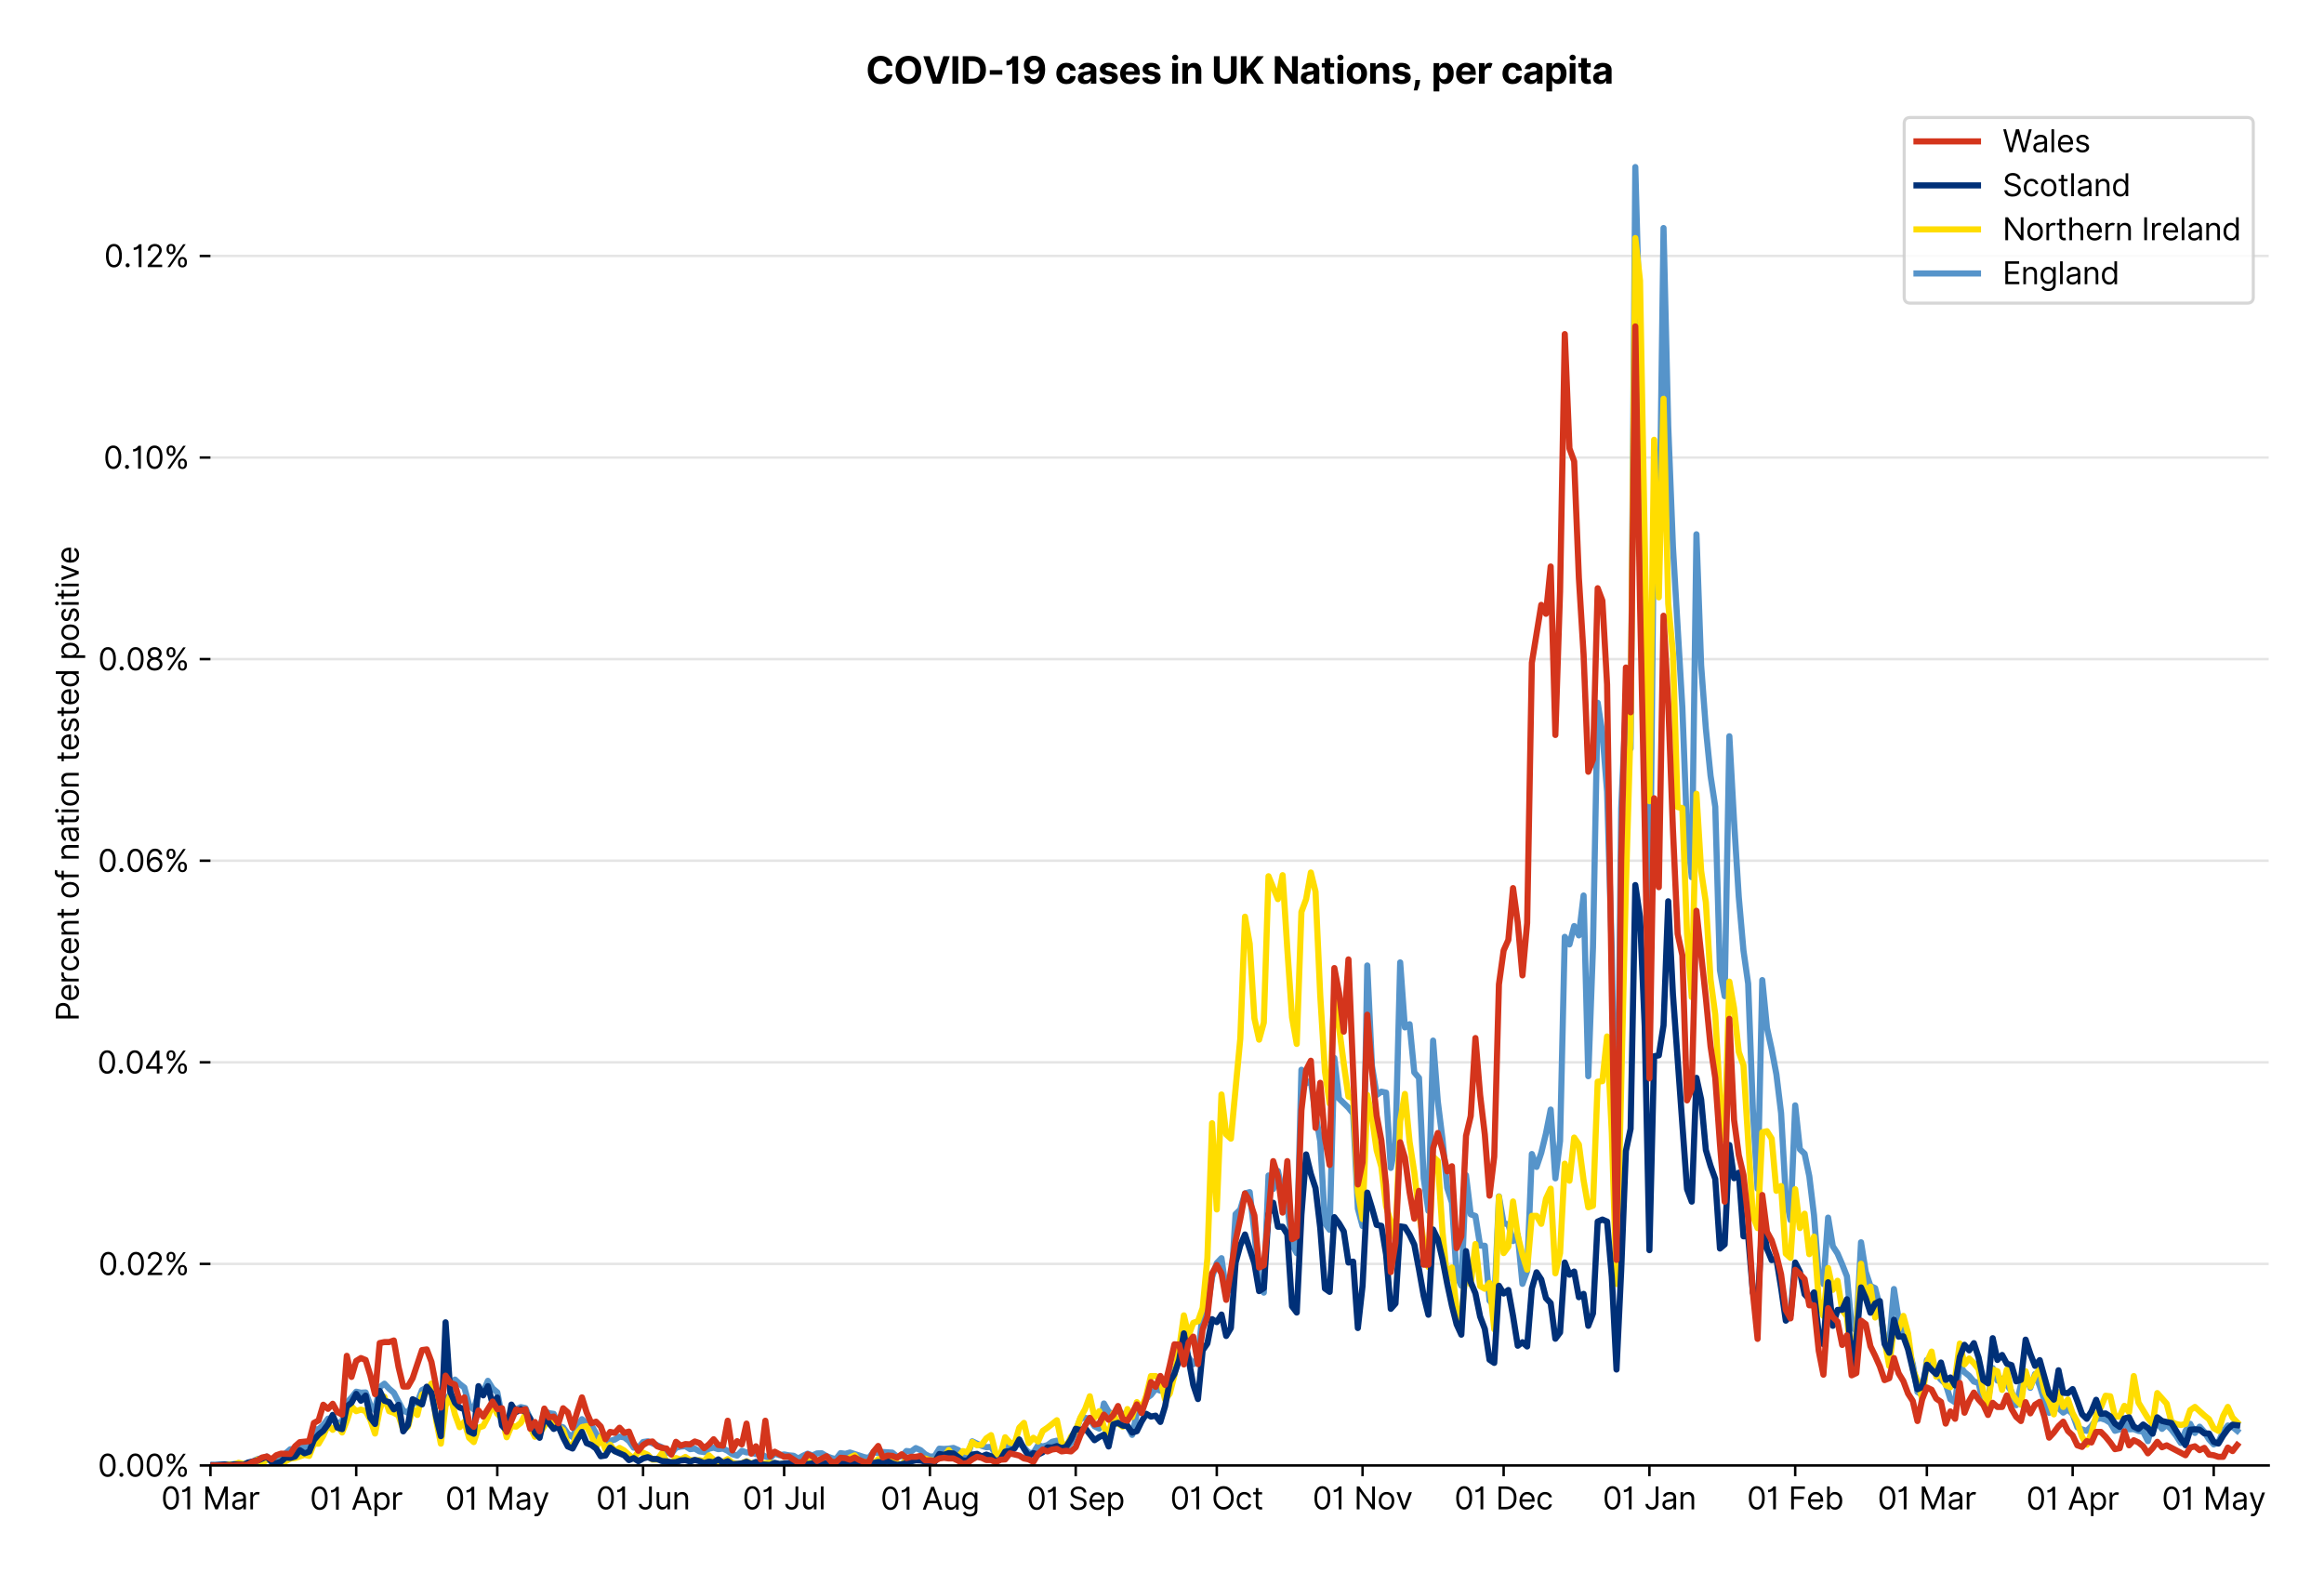 <?xml version="1.0" encoding="utf-8" standalone="no"?>
<!DOCTYPE svg PUBLIC "-//W3C//DTD SVG 1.1//EN"
  "http://www.w3.org/Graphics/SVG/1.1/DTD/svg11.dtd">
<svg version="1.1" viewBox="0 0 756.061 511.276" xmlns="http://www.w3.org/2000/svg" xmlns:xlink="http://www.w3.org/1999/xlink">
 <defs>
  <style type="text/css">*{stroke-linecap:butt;stroke-linejoin:round;}</style>
 </defs>
 <g id="figure_1">
  <g id="patch_1">
   <path d="M 0 511.276 
L 756.061 511.276 
L 756.061 0 
L 0 0 
z
" style="fill:#ffffff;"/>
  </g>
  <g id="axes_1">
   <g id="patch_2">
    <path d="M 68.461 476.745 
L 738.061 476.745 
L 738.061 33.225 
L 68.461 33.225 
z
" style="fill:#ffffff;"/>
   </g>
   <g id="matplotlib.axis_1">
    <g id="xtick_1">
     <g id="line2d_1">
      <defs>
       <path d="M 0 0 
L 0 3.5 
" id="m4d6af3f9c4" style="stroke:#000000;stroke-width:0.8;"/>
      </defs>
      <g>
       <use style="stroke:#000000;stroke-width:0.8;" x="68.461" xlink:href="#m4d6af3f9c4" y="476.745"/>
      </g>
     </g>
     <g id="text_1">
      <!-- 01 Mar -->
      <g transform="translate(52.424 491.018)scale(0.1 -0.1)">
       <defs>
        <path d="M 2000 -64 
Q 1230 -64 806 561 
Q 382 1186 382 2327 
Q 382 3459 809 4088 
Q 1236 4718 2000 4718 
Q 2764 4718 3191 4088 
Q 3618 3459 3618 2327 
Q 3618 1186 3194 561 
Q 2771 -64 2000 -64 
z
M 2000 436 
Q 2509 436 2791 927 
Q 3073 1418 3073 2327 
Q 3073 3234 2789 3730 
Q 2505 4227 2000 4227 
Q 1496 4227 1211 3730 
Q 927 3234 927 2327 
Q 927 1418 1210 927 
Q 1493 436 2000 436 
z
" id="Inter-Regular-30" transform="scale(0.016)"/>
        <path d="M 1973 4655 
L 1973 0 
L 1409 0 
L 1409 3836 
L 1373 3836 
Q 1341 3773 1209 3692 
Q 1077 3611 868 3551 
Q 659 3491 391 3491 
L 391 3964 
Q 661 3964 859 4061 
Q 1057 4159 1190 4291 
Q 1323 4423 1392 4529 
Q 1461 4636 1473 4655 
L 1973 4655 
z
" id="Inter-Regular-31" transform="scale(0.016)"/>
        <path id="Inter-Regular-20" transform="scale(0.016)"/>
        <path d="M 564 4655 
L 1236 4655 
L 2818 791 
L 2873 791 
L 4455 4655 
L 5127 4655 
L 5127 0 
L 4600 0 
L 4600 3536 
L 4555 3536 
L 3100 0 
L 2591 0 
L 1136 3536 
L 1091 3536 
L 1091 0 
L 564 0 
L 564 4655 
z
" id="Inter-Regular-4d" transform="scale(0.016)"/>
        <path d="M 1518 -82 
Q 1186 -82 916 44 
Q 646 170 486 410 
Q 327 650 327 991 
Q 327 1291 445 1478 
Q 564 1666 761 1773 
Q 959 1880 1199 1933 
Q 1439 1986 1682 2018 
Q 2000 2059 2199 2080 
Q 2398 2102 2490 2154 
Q 2582 2207 2582 2336 
L 2582 2355 
Q 2582 2691 2399 2877 
Q 2216 3064 1846 3064 
Q 1461 3064 1243 2895 
Q 1025 2727 936 2536 
L 427 2718 
Q 564 3036 792 3214 
Q 1021 3393 1292 3464 
Q 1564 3536 1827 3536 
Q 1996 3536 2215 3496 
Q 2434 3457 2640 3334 
Q 2846 3211 2982 2963 
Q 3118 2716 3118 2300 
L 3118 0 
L 2582 0 
L 2582 473 
L 2555 473 
Q 2500 359 2373 229 
Q 2246 100 2034 9 
Q 1823 -82 1518 -82 
z
M 1600 400 
Q 1918 400 2137 525 
Q 2357 650 2469 847 
Q 2582 1045 2582 1264 
L 2582 1755 
Q 2548 1714 2433 1681 
Q 2318 1648 2169 1624 
Q 2021 1600 1881 1583 
Q 1741 1566 1655 1555 
Q 1446 1527 1265 1467 
Q 1084 1407 974 1287 
Q 864 1168 864 964 
Q 864 684 1072 542 
Q 1280 400 1600 400 
z
" id="Inter-Regular-61" transform="scale(0.016)"/>
        <path d="M 491 0 
L 491 3491 
L 1009 3491 
L 1009 2964 
L 1046 2964 
Q 1139 3223 1389 3384 
Q 1639 3545 1955 3545 
Q 2100 3545 2209 3511 
Q 2318 3477 2400 3418 
L 2218 2964 
Q 2161 2993 2085 3010 
Q 2009 3027 1909 3027 
Q 1527 3027 1277 2794 
Q 1027 2561 1027 2209 
L 1027 0 
L 491 0 
z
" id="Inter-Regular-72" transform="scale(0.016)"/>
       </defs>
       <use xlink:href="#Inter-Regular-30"/>
       <use x="62.5" xlink:href="#Inter-Regular-31"/>
       <use x="106.676" xlink:href="#Inter-Regular-20"/>
       <use x="134.801" xlink:href="#Inter-Regular-4d"/>
       <use x="225.994" xlink:href="#Inter-Regular-61"/>
       <use x="282.386" xlink:href="#Inter-Regular-72"/>
      </g>
     </g>
    </g>
    <g id="xtick_2">
     <g id="line2d_2">
      <g>
       <use style="stroke:#000000;stroke-width:0.8;" x="115.887" xlink:href="#m4d6af3f9c4" y="476.745"/>
      </g>
     </g>
     <g id="text_2">
      <!-- 01 Apr -->
      <g transform="translate(100.802 491.117)scale(0.1 -0.1)">
       <defs>
        <path d="M 755 0 
L 164 0 
L 1873 4655 
L 2455 4655 
L 4164 0 
L 3573 0 
L 3105 1318 
L 1223 1318 
L 755 0 
z
M 1400 1818 
L 2927 1818 
L 2182 3918 
L 2146 3918 
L 1400 1818 
z
" id="Inter-Regular-41" transform="scale(0.016)"/>
        <path d="M 491 -1309 
L 491 3491 
L 1009 3491 
L 1009 2936 
L 1073 2936 
Q 1132 3027 1237 3169 
Q 1343 3311 1542 3423 
Q 1741 3536 2082 3536 
Q 2523 3536 2859 3315 
Q 3196 3095 3384 2690 
Q 3573 2286 3573 1736 
Q 3573 1182 3384 776 
Q 3196 370 2861 148 
Q 2527 -73 2091 -73 
Q 1755 -73 1552 39 
Q 1350 152 1241 296 
Q 1132 441 1073 536 
L 1027 536 
L 1027 -1309 
L 491 -1309 
z
M 1018 1745 
Q 1018 1152 1276 780 
Q 1534 409 2018 409 
Q 2355 409 2581 587 
Q 2807 766 2921 1069 
Q 3036 1373 3036 1745 
Q 3036 2114 2923 2410 
Q 2811 2707 2585 2881 
Q 2359 3055 2018 3055 
Q 1527 3055 1272 2693 
Q 1018 2332 1018 1745 
z
" id="Inter-Regular-70" transform="scale(0.016)"/>
       </defs>
       <use xlink:href="#Inter-Regular-30"/>
       <use x="62.5" xlink:href="#Inter-Regular-31"/>
       <use x="106.676" xlink:href="#Inter-Regular-20"/>
       <use x="134.801" xlink:href="#Inter-Regular-41"/>
       <use x="202.415" xlink:href="#Inter-Regular-70"/>
       <use x="263.352" xlink:href="#Inter-Regular-72"/>
      </g>
     </g>
    </g>
    <g id="xtick_3">
     <g id="line2d_3">
      <g>
       <use style="stroke:#000000;stroke-width:0.8;" x="161.783" xlink:href="#m4d6af3f9c4" y="476.745"/>
      </g>
     </g>
     <g id="text_3">
      <!-- 01 May -->
      <g transform="translate(144.88 491.117)scale(0.1 -0.1)">
       <defs>
        <path d="M 818 -1355 
Q 682 -1355 575 -1333 
Q 468 -1311 427 -1291 
L 564 -818 
Q 857 -893 1053 -814 
Q 1250 -736 1391 -345 
L 1509 -18 
L 218 3491 
L 800 3491 
L 1764 709 
L 1800 709 
L 2764 3491 
L 3346 3491 
L 1846 -564 
Q 1550 -1355 818 -1355 
z
" id="Inter-Regular-79" transform="scale(0.016)"/>
       </defs>
       <use xlink:href="#Inter-Regular-30"/>
       <use x="62.5" xlink:href="#Inter-Regular-31"/>
       <use x="106.676" xlink:href="#Inter-Regular-20"/>
       <use x="134.801" xlink:href="#Inter-Regular-4d"/>
       <use x="225.994" xlink:href="#Inter-Regular-61"/>
       <use x="282.386" xlink:href="#Inter-Regular-79"/>
      </g>
     </g>
    </g>
    <g id="xtick_4">
     <g id="line2d_4">
      <g>
       <use style="stroke:#000000;stroke-width:0.8;" x="209.209" xlink:href="#m4d6af3f9c4" y="476.745"/>
      </g>
     </g>
     <g id="text_4">
      <!-- 01 Jun -->
      <g transform="translate(193.924 491.018)scale(0.1 -0.1)">
       <defs>
        <path d="M 2346 4655 
L 2909 4655 
L 2909 1327 
Q 2909 657 2549 296 
Q 2189 -64 1582 -64 
Q 1200 -64 902 76 
Q 605 216 434 475 
Q 264 734 264 1091 
L 818 1091 
Q 818 795 1034 615 
Q 1250 436 1582 436 
Q 1948 436 2147 664 
Q 2346 893 2346 1327 
L 2346 4655 
z
" id="Inter-Regular-4a" transform="scale(0.016)"/>
        <path d="M 2691 1427 
L 2691 3491 
L 3227 3491 
L 3227 0 
L 2691 0 
L 2691 591 
L 2655 591 
Q 2532 325 2273 140 
Q 2014 -45 1618 -45 
Q 1127 -45 809 280 
Q 491 605 491 1273 
L 491 3491 
L 1027 3491 
L 1027 1309 
Q 1027 927 1242 700 
Q 1457 473 1791 473 
Q 1991 473 2199 575 
Q 2407 677 2549 888 
Q 2691 1100 2691 1427 
z
" id="Inter-Regular-75" transform="scale(0.016)"/>
        <path d="M 1027 2100 
L 1027 0 
L 491 0 
L 491 3491 
L 1009 3491 
L 1009 2945 
L 1055 2945 
Q 1177 3211 1427 3373 
Q 1677 3536 2073 3536 
Q 2602 3536 2928 3211 
Q 3255 2886 3255 2218 
L 3255 0 
L 2718 0 
L 2718 2182 
Q 2718 2593 2504 2824 
Q 2291 3055 1918 3055 
Q 1534 3055 1280 2806 
Q 1027 2557 1027 2100 
z
" id="Inter-Regular-6e" transform="scale(0.016)"/>
       </defs>
       <use xlink:href="#Inter-Regular-30"/>
       <use x="62.5" xlink:href="#Inter-Regular-31"/>
       <use x="106.676" xlink:href="#Inter-Regular-20"/>
       <use x="134.801" xlink:href="#Inter-Regular-4a"/>
       <use x="189.063" xlink:href="#Inter-Regular-75"/>
       <use x="247.159" xlink:href="#Inter-Regular-6e"/>
      </g>
     </g>
    </g>
    <g id="xtick_5">
     <g id="line2d_5">
      <g>
       <use style="stroke:#000000;stroke-width:0.8;" x="255.105" xlink:href="#m4d6af3f9c4" y="476.745"/>
      </g>
     </g>
     <g id="text_5">
      <!-- 01 Jul -->
      <g transform="translate(241.561 491.018)scale(0.1 -0.1)">
       <defs>
        <path d="M 1027 4655 
L 1027 0 
L 491 0 
L 491 4655 
L 1027 4655 
z
" id="Inter-Regular-6c" transform="scale(0.016)"/>
       </defs>
       <use xlink:href="#Inter-Regular-30"/>
       <use x="62.5" xlink:href="#Inter-Regular-31"/>
       <use x="106.676" xlink:href="#Inter-Regular-20"/>
       <use x="134.801" xlink:href="#Inter-Regular-4a"/>
       <use x="189.063" xlink:href="#Inter-Regular-75"/>
       <use x="247.159" xlink:href="#Inter-Regular-6c"/>
      </g>
     </g>
    </g>
    <g id="xtick_6">
     <g id="line2d_6">
      <g>
       <use style="stroke:#000000;stroke-width:0.8;" x="302.531" xlink:href="#m4d6af3f9c4" y="476.745"/>
      </g>
     </g>
     <g id="text_6">
      <!-- 01 Aug -->
      <g transform="translate(286.459 491.117)scale(0.1 -0.1)">
       <defs>
        <path d="M 1900 -1382 
Q 1316 -1382 976 -1169 
Q 636 -957 473 -682 
L 900 -382 
Q 973 -477 1084 -601 
Q 1196 -725 1390 -817 
Q 1584 -909 1900 -909 
Q 2323 -909 2598 -704 
Q 2873 -500 2873 -64 
L 2873 645 
L 2827 645 
Q 2768 550 2660 410 
Q 2552 270 2351 162 
Q 2150 55 1809 55 
Q 1386 55 1051 255 
Q 716 455 521 836 
Q 327 1218 327 1764 
Q 327 2300 516 2699 
Q 705 3098 1041 3317 
Q 1377 3536 1818 3536 
Q 2159 3536 2360 3423 
Q 2561 3311 2669 3169 
Q 2777 3027 2836 2936 
L 2891 2936 
L 2891 3491 
L 3409 3491 
L 3409 -100 
Q 3409 -550 3205 -833 
Q 3002 -1116 2660 -1249 
Q 2318 -1382 1900 -1382 
z
M 1882 536 
Q 2366 536 2624 864 
Q 2882 1193 2882 1773 
Q 2882 2339 2627 2697 
Q 2373 3055 1882 3055 
Q 1541 3055 1315 2882 
Q 1089 2709 976 2418 
Q 864 2127 864 1773 
Q 864 1227 1120 881 
Q 1377 536 1882 536 
z
" id="Inter-Regular-67" transform="scale(0.016)"/>
       </defs>
       <use xlink:href="#Inter-Regular-30"/>
       <use x="62.5" xlink:href="#Inter-Regular-31"/>
       <use x="106.676" xlink:href="#Inter-Regular-20"/>
       <use x="134.801" xlink:href="#Inter-Regular-41"/>
       <use x="202.415" xlink:href="#Inter-Regular-75"/>
       <use x="260.511" xlink:href="#Inter-Regular-67"/>
      </g>
     </g>
    </g>
    <g id="xtick_7">
     <g id="line2d_7">
      <g>
       <use style="stroke:#000000;stroke-width:0.8;" x="349.957" xlink:href="#m4d6af3f9c4" y="476.745"/>
      </g>
     </g>
     <g id="text_7">
      <!-- 01 Sep -->
      <g transform="translate(334.069 491.117)scale(0.1 -0.1)">
       <defs>
        <path d="M 3109 3491 
Q 3068 3836 2777 4027 
Q 2486 4218 2064 4218 
Q 1600 4218 1318 3999 
Q 1036 3780 1036 3445 
Q 1036 3195 1189 3042 
Q 1343 2889 1553 2803 
Q 1764 2718 1936 2673 
L 2409 2545 
Q 2591 2498 2815 2414 
Q 3039 2330 3244 2185 
Q 3450 2041 3584 1816 
Q 3718 1591 3718 1264 
Q 3718 886 3521 581 
Q 3325 277 2949 97 
Q 2573 -82 2036 -82 
Q 1286 -82 845 272 
Q 405 627 364 1200 
L 946 1200 
Q 968 936 1124 764 
Q 1280 593 1519 510 
Q 1759 427 2036 427 
Q 2359 427 2616 533 
Q 2873 639 3023 828 
Q 3173 1018 3173 1273 
Q 3173 1505 3043 1650 
Q 2914 1795 2702 1886 
Q 2491 1977 2246 2045 
L 1673 2209 
Q 1127 2366 809 2657 
Q 491 2948 491 3418 
Q 491 3809 703 4101 
Q 916 4393 1276 4555 
Q 1636 4718 2082 4718 
Q 2532 4718 2882 4558 
Q 3232 4398 3437 4120 
Q 3643 3843 3655 3491 
L 3109 3491 
z
" id="Inter-Regular-53" transform="scale(0.016)"/>
        <path d="M 1955 -73 
Q 1450 -73 1085 151 
Q 721 375 524 778 
Q 327 1182 327 1718 
Q 327 2255 524 2665 
Q 721 3075 1074 3305 
Q 1427 3536 1900 3536 
Q 2173 3536 2439 3445 
Q 2705 3355 2923 3151 
Q 3141 2948 3270 2614 
Q 3400 2280 3400 1791 
L 3400 1564 
L 866 1564 
Q 884 1005 1183 707 
Q 1482 409 1955 409 
Q 2271 409 2498 545 
Q 2725 682 2827 955 
L 3346 809 
Q 3223 414 2854 170 
Q 2486 -73 1955 -73 
z
M 866 2027 
L 2855 2027 
Q 2855 2470 2595 2762 
Q 2336 3055 1900 3055 
Q 1593 3055 1368 2911 
Q 1143 2768 1013 2533 
Q 884 2298 866 2027 
z
" id="Inter-Regular-65" transform="scale(0.016)"/>
       </defs>
       <use xlink:href="#Inter-Regular-30"/>
       <use x="62.5" xlink:href="#Inter-Regular-31"/>
       <use x="106.676" xlink:href="#Inter-Regular-20"/>
       <use x="134.801" xlink:href="#Inter-Regular-53"/>
       <use x="198.58" xlink:href="#Inter-Regular-65"/>
       <use x="256.818" xlink:href="#Inter-Regular-70"/>
      </g>
     </g>
    </g>
    <g id="xtick_8">
     <g id="line2d_8">
      <g>
       <use style="stroke:#000000;stroke-width:0.8;" x="395.853" xlink:href="#m4d6af3f9c4" y="476.745"/>
      </g>
     </g>
     <g id="text_8">
      <!-- 01 Oct -->
      <g transform="translate(380.697 491.018)scale(0.1 -0.1)">
       <defs>
        <path d="M 4491 2327 
Q 4491 1591 4225 1054 
Q 3959 518 3495 227 
Q 3032 -64 2436 -64 
Q 1841 -64 1377 227 
Q 914 518 648 1054 
Q 382 1591 382 2327 
Q 382 3064 648 3600 
Q 914 4136 1377 4427 
Q 1841 4718 2436 4718 
Q 3032 4718 3495 4427 
Q 3959 4136 4225 3600 
Q 4491 3064 4491 2327 
z
M 3946 2327 
Q 3946 2932 3744 3348 
Q 3543 3764 3201 3977 
Q 2859 4191 2436 4191 
Q 2014 4191 1672 3977 
Q 1330 3764 1128 3348 
Q 927 2932 927 2327 
Q 927 1723 1128 1307 
Q 1330 891 1672 677 
Q 2014 464 2436 464 
Q 2859 464 3201 677 
Q 3543 891 3744 1307 
Q 3946 1723 3946 2327 
z
" id="Inter-Regular-4f" transform="scale(0.016)"/>
        <path d="M 1909 -73 
Q 1418 -73 1063 159 
Q 709 391 518 798 
Q 327 1205 327 1727 
Q 327 2259 524 2667 
Q 721 3075 1074 3305 
Q 1427 3536 1900 3536 
Q 2268 3536 2563 3400 
Q 2859 3264 3047 3018 
Q 3236 2773 3282 2445 
L 2746 2445 
Q 2684 2684 2474 2869 
Q 2264 3055 1909 3055 
Q 1439 3055 1151 2697 
Q 864 2339 864 1745 
Q 864 1139 1148 774 
Q 1432 409 1909 409 
Q 2223 409 2447 570 
Q 2671 732 2746 1018 
L 3282 1018 
Q 3236 709 3058 462 
Q 2880 216 2588 71 
Q 2296 -73 1909 -73 
z
" id="Inter-Regular-63" transform="scale(0.016)"/>
        <path d="M 2009 3491 
L 2009 3036 
L 1264 3036 
L 1264 1000 
Q 1264 773 1331 660 
Q 1398 548 1503 510 
Q 1609 473 1727 473 
Q 1816 473 1873 483 
Q 1930 493 1964 500 
L 2073 18 
Q 2018 -2 1920 -23 
Q 1823 -45 1673 -45 
Q 1446 -45 1228 52 
Q 1011 150 869 350 
Q 727 550 727 855 
L 727 3036 
L 200 3036 
L 200 3491 
L 727 3491 
L 727 4327 
L 1264 4327 
L 1264 3491 
L 2009 3491 
z
" id="Inter-Regular-74" transform="scale(0.016)"/>
       </defs>
       <use xlink:href="#Inter-Regular-30"/>
       <use x="62.5" xlink:href="#Inter-Regular-31"/>
       <use x="106.676" xlink:href="#Inter-Regular-20"/>
       <use x="134.801" xlink:href="#Inter-Regular-4f"/>
       <use x="210.938" xlink:href="#Inter-Regular-63"/>
       <use x="266.761" xlink:href="#Inter-Regular-74"/>
      </g>
     </g>
    </g>
    <g id="xtick_9">
     <g id="line2d_9">
      <g>
       <use style="stroke:#000000;stroke-width:0.8;" x="443.279" xlink:href="#m4d6af3f9c4" y="476.745"/>
      </g>
     </g>
     <g id="text_9">
      <!-- 01 Nov -->
      <g transform="translate(427.008 491.018)scale(0.1 -0.1)">
       <defs>
        <path d="M 4255 4655 
L 4255 0 
L 3709 0 
L 1173 3655 
L 1127 3655 
L 1127 0 
L 564 0 
L 564 4655 
L 1109 4655 
L 3655 991 
L 3700 991 
L 3700 4655 
L 4255 4655 
z
" id="Inter-Regular-4e" transform="scale(0.016)"/>
        <path d="M 1909 -73 
Q 1436 -73 1080 152 
Q 725 377 526 781 
Q 327 1186 327 1727 
Q 327 2273 526 2679 
Q 725 3086 1080 3311 
Q 1436 3536 1909 3536 
Q 2382 3536 2737 3311 
Q 3093 3086 3292 2679 
Q 3491 2273 3491 1727 
Q 3491 1186 3292 781 
Q 3093 377 2737 152 
Q 2382 -73 1909 -73 
z
M 1909 409 
Q 2268 409 2500 593 
Q 2732 777 2843 1077 
Q 2955 1377 2955 1727 
Q 2955 2077 2843 2379 
Q 2732 2682 2500 2868 
Q 2268 3055 1909 3055 
Q 1550 3055 1318 2868 
Q 1086 2682 975 2379 
Q 864 2077 864 1727 
Q 864 1377 975 1077 
Q 1086 777 1318 593 
Q 1550 409 1909 409 
z
" id="Inter-Regular-6f" transform="scale(0.016)"/>
        <path d="M 3346 3491 
L 2055 0 
L 1509 0 
L 218 3491 
L 800 3491 
L 1764 709 
L 1800 709 
L 2764 3491 
L 3346 3491 
z
" id="Inter-Regular-76" transform="scale(0.016)"/>
       </defs>
       <use xlink:href="#Inter-Regular-30"/>
       <use x="62.5" xlink:href="#Inter-Regular-31"/>
       <use x="106.676" xlink:href="#Inter-Regular-20"/>
       <use x="134.801" xlink:href="#Inter-Regular-4e"/>
       <use x="210.085" xlink:href="#Inter-Regular-6f"/>
       <use x="269.744" xlink:href="#Inter-Regular-76"/>
      </g>
     </g>
    </g>
    <g id="xtick_10">
     <g id="line2d_10">
      <g>
       <use style="stroke:#000000;stroke-width:0.8;" x="489.175" xlink:href="#m4d6af3f9c4" y="476.745"/>
      </g>
     </g>
     <g id="text_10">
      <!-- 01 Dec -->
      <g transform="translate(473.138 491.018)scale(0.1 -0.1)">
       <defs>
        <path d="M 2000 0 
L 564 0 
L 564 4655 
L 2064 4655 
Q 2741 4655 3223 4376 
Q 3705 4098 3961 3578 
Q 4218 3059 4218 2336 
Q 4218 1609 3959 1085 
Q 3700 561 3204 280 
Q 2709 0 2000 0 
z
M 1127 500 
L 1964 500 
Q 2830 500 3251 992 
Q 3673 1484 3673 2336 
Q 3673 3182 3259 3668 
Q 2846 4155 2027 4155 
L 1127 4155 
L 1127 500 
z
" id="Inter-Regular-44" transform="scale(0.016)"/>
       </defs>
       <use xlink:href="#Inter-Regular-30"/>
       <use x="62.5" xlink:href="#Inter-Regular-31"/>
       <use x="106.676" xlink:href="#Inter-Regular-20"/>
       <use x="134.801" xlink:href="#Inter-Regular-44"/>
       <use x="206.676" xlink:href="#Inter-Regular-65"/>
       <use x="264.915" xlink:href="#Inter-Regular-63"/>
      </g>
     </g>
    </g>
    <g id="xtick_11">
     <g id="line2d_11">
      <g>
       <use style="stroke:#000000;stroke-width:0.8;" x="536.601" xlink:href="#m4d6af3f9c4" y="476.745"/>
      </g>
     </g>
     <g id="text_11">
      <!-- 01 Jan -->
      <g transform="translate(521.401 491.018)scale(0.1 -0.1)">
       <use xlink:href="#Inter-Regular-30"/>
       <use x="62.5" xlink:href="#Inter-Regular-31"/>
       <use x="106.676" xlink:href="#Inter-Regular-20"/>
       <use x="134.801" xlink:href="#Inter-Regular-4a"/>
       <use x="189.063" xlink:href="#Inter-Regular-61"/>
       <use x="245.455" xlink:href="#Inter-Regular-6e"/>
      </g>
     </g>
    </g>
    <g id="xtick_12">
     <g id="line2d_12">
      <g>
       <use style="stroke:#000000;stroke-width:0.8;" x="584.027" xlink:href="#m4d6af3f9c4" y="476.745"/>
      </g>
     </g>
     <g id="text_12">
      <!-- 01 Feb -->
      <g transform="translate(568.337 491.018)scale(0.1 -0.1)">
       <defs>
        <path d="M 564 0 
L 564 4655 
L 3355 4655 
L 3355 4155 
L 1127 4155 
L 1127 2582 
L 3146 2582 
L 3146 2082 
L 1127 2082 
L 1127 0 
L 564 0 
z
" id="Inter-Regular-46" transform="scale(0.016)"/>
        <path d="M 564 0 
L 564 4655 
L 1100 4655 
L 1100 2936 
L 1146 2936 
Q 1205 3027 1310 3169 
Q 1416 3311 1615 3423 
Q 1814 3536 2155 3536 
Q 2596 3536 2932 3315 
Q 3268 3095 3457 2690 
Q 3646 2286 3646 1736 
Q 3646 1182 3457 776 
Q 3268 370 2934 148 
Q 2600 -73 2164 -73 
Q 1827 -73 1625 39 
Q 1423 152 1314 296 
Q 1205 441 1146 536 
L 1082 536 
L 1082 0 
L 564 0 
z
M 1091 1745 
Q 1091 1152 1349 780 
Q 1607 409 2091 409 
Q 2427 409 2653 587 
Q 2880 766 2994 1069 
Q 3109 1373 3109 1745 
Q 3109 2114 2996 2410 
Q 2884 2707 2658 2881 
Q 2432 3055 2091 3055 
Q 1600 3055 1345 2693 
Q 1091 2332 1091 1745 
z
" id="Inter-Regular-62" transform="scale(0.016)"/>
       </defs>
       <use xlink:href="#Inter-Regular-30"/>
       <use x="62.5" xlink:href="#Inter-Regular-31"/>
       <use x="106.676" xlink:href="#Inter-Regular-20"/>
       <use x="134.801" xlink:href="#Inter-Regular-46"/>
       <use x="193.466" xlink:href="#Inter-Regular-65"/>
       <use x="251.705" xlink:href="#Inter-Regular-62"/>
      </g>
     </g>
    </g>
    <g id="xtick_13">
     <g id="line2d_13">
      <g>
       <use style="stroke:#000000;stroke-width:0.8;" x="626.863" xlink:href="#m4d6af3f9c4" y="476.745"/>
      </g>
     </g>
     <g id="text_13">
      <!-- 01 Mar -->
      <g transform="translate(610.826 491.018)scale(0.1 -0.1)">
       <use xlink:href="#Inter-Regular-30"/>
       <use x="62.5" xlink:href="#Inter-Regular-31"/>
       <use x="106.676" xlink:href="#Inter-Regular-20"/>
       <use x="134.801" xlink:href="#Inter-Regular-4d"/>
       <use x="225.994" xlink:href="#Inter-Regular-61"/>
       <use x="282.386" xlink:href="#Inter-Regular-72"/>
      </g>
     </g>
    </g>
    <g id="xtick_14">
     <g id="line2d_14">
      <g>
       <use style="stroke:#000000;stroke-width:0.8;" x="674.289" xlink:href="#m4d6af3f9c4" y="476.745"/>
      </g>
     </g>
     <g id="text_14">
      <!-- 01 Apr -->
      <g transform="translate(659.204 491.117)scale(0.1 -0.1)">
       <use xlink:href="#Inter-Regular-30"/>
       <use x="62.5" xlink:href="#Inter-Regular-31"/>
       <use x="106.676" xlink:href="#Inter-Regular-20"/>
       <use x="134.801" xlink:href="#Inter-Regular-41"/>
       <use x="202.415" xlink:href="#Inter-Regular-70"/>
       <use x="263.352" xlink:href="#Inter-Regular-72"/>
      </g>
     </g>
    </g>
    <g id="xtick_15">
     <g id="line2d_15">
      <g>
       <use style="stroke:#000000;stroke-width:0.8;" x="720.185" xlink:href="#m4d6af3f9c4" y="476.745"/>
      </g>
     </g>
     <g id="text_15">
      <!-- 01 May -->
      <g transform="translate(703.282 491.117)scale(0.1 -0.1)">
       <use xlink:href="#Inter-Regular-30"/>
       <use x="62.5" xlink:href="#Inter-Regular-31"/>
       <use x="106.676" xlink:href="#Inter-Regular-20"/>
       <use x="134.801" xlink:href="#Inter-Regular-4d"/>
       <use x="225.994" xlink:href="#Inter-Regular-61"/>
       <use x="282.386" xlink:href="#Inter-Regular-79"/>
      </g>
     </g>
    </g>
   </g>
   <g id="matplotlib.axis_2">
    <g id="ytick_1">
     <g id="line2d_16">
      <path clip-path="url(#p7f9b9bfab8)" d="M 68.461 476.745 
L 738.061 476.745 
" style="fill:none;stroke:#e5e5e5;stroke-linecap:square;stroke-width:0.8;"/>
     </g>
     <g id="line2d_17">
      <defs>
       <path d="M 0 0 
L -3.5 0 
" id="ma700e9a91c" style="stroke:#000000;stroke-width:0.8;"/>
      </defs>
      <g>
       <use style="stroke:#000000;stroke-width:0.8;" x="68.461" xlink:href="#ma700e9a91c" y="476.745"/>
      </g>
     </g>
     <g id="text_16">
      <!-- 0.00% -->
      <g transform="translate(31.83 480.382)scale(0.1 -0.1)">
       <defs>
        <path d="M 882 -36 
Q 714 -36 593 84 
Q 473 205 473 373 
Q 473 541 593 661 
Q 714 782 882 782 
Q 1050 782 1170 661 
Q 1291 541 1291 373 
Q 1291 205 1170 84 
Q 1050 -36 882 -36 
z
" id="Inter-Regular-2e" transform="scale(0.016)"/>
        <path d="M 2855 873 
L 2855 1118 
Q 2855 1373 2960 1585 
Q 3066 1798 3269 1926 
Q 3473 2055 3764 2055 
Q 4059 2055 4259 1926 
Q 4459 1798 4561 1585 
Q 4664 1373 4664 1118 
L 4664 873 
Q 4664 618 4560 405 
Q 4457 193 4256 64 
Q 4055 -64 3764 -64 
Q 3468 -64 3266 64 
Q 3064 193 2959 405 
Q 2855 618 2855 873 
z
M 536 3536 
L 536 3782 
Q 536 4036 642 4248 
Q 748 4461 951 4589 
Q 1155 4718 1446 4718 
Q 1741 4718 1941 4589 
Q 2141 4461 2243 4248 
Q 2346 4036 2346 3782 
L 2346 3536 
Q 2346 3282 2242 3069 
Q 2139 2857 1937 2728 
Q 1736 2600 1446 2600 
Q 1150 2600 948 2728 
Q 746 2857 641 3069 
Q 536 3282 536 3536 
z
M 709 0 
L 3909 4655 
L 4427 4655 
L 1227 0 
L 709 0 
z
M 3318 1118 
L 3318 873 
Q 3318 661 3418 494 
Q 3518 327 3764 327 
Q 4002 327 4101 494 
Q 4200 661 4200 873 
L 4200 1118 
Q 4200 1330 4104 1497 
Q 4009 1664 3764 1664 
Q 3525 1664 3421 1497 
Q 3318 1330 3318 1118 
z
M 1000 3782 
L 1000 3536 
Q 1000 3325 1100 3158 
Q 1200 2991 1446 2991 
Q 1684 2991 1783 3158 
Q 1882 3325 1882 3536 
L 1882 3782 
Q 1882 3993 1786 4160 
Q 1691 4327 1446 4327 
Q 1207 4327 1103 4160 
Q 1000 3993 1000 3782 
z
" id="Inter-Regular-25" transform="scale(0.016)"/>
       </defs>
       <use xlink:href="#Inter-Regular-30"/>
       <use x="62.5" xlink:href="#Inter-Regular-2e"/>
       <use x="90.057" xlink:href="#Inter-Regular-30"/>
       <use x="152.557" xlink:href="#Inter-Regular-30"/>
       <use x="215.057" xlink:href="#Inter-Regular-25"/>
      </g>
     </g>
    </g>
    <g id="ytick_2">
     <g id="line2d_18">
      <path clip-path="url(#p7f9b9bfab8)" d="M 68.461 411.164 
L 738.061 411.164 
" style="fill:none;stroke:#e5e5e5;stroke-linecap:square;stroke-width:0.8;"/>
     </g>
     <g id="line2d_19">
      <g>
       <use style="stroke:#000000;stroke-width:0.8;" x="68.461" xlink:href="#ma700e9a91c" y="411.164"/>
      </g>
     </g>
     <g id="text_17">
      <!-- 0.02% -->
      <g transform="translate(32.028 414.801)scale(0.1 -0.1)">
       <defs>
        <path d="M 482 0 
L 482 409 
L 2018 2091 
Q 2289 2386 2464 2605 
Q 2639 2825 2724 3019 
Q 2809 3214 2809 3427 
Q 2809 3795 2553 4011 
Q 2298 4227 1918 4227 
Q 1514 4227 1275 3985 
Q 1036 3743 1036 3345 
L 500 3345 
Q 500 3755 688 4064 
Q 877 4373 1203 4545 
Q 1530 4718 1936 4718 
Q 2346 4718 2661 4545 
Q 2977 4373 3156 4079 
Q 3336 3786 3336 3427 
Q 3336 3170 3244 2926 
Q 3152 2682 2926 2383 
Q 2700 2084 2300 1655 
L 1255 536 
L 1255 500 
L 3418 500 
L 3418 0 
L 482 0 
z
" id="Inter-Regular-32" transform="scale(0.016)"/>
       </defs>
       <use xlink:href="#Inter-Regular-30"/>
       <use x="62.5" xlink:href="#Inter-Regular-2e"/>
       <use x="90.057" xlink:href="#Inter-Regular-30"/>
       <use x="152.557" xlink:href="#Inter-Regular-32"/>
       <use x="213.068" xlink:href="#Inter-Regular-25"/>
      </g>
     </g>
    </g>
    <g id="ytick_3">
     <g id="line2d_20">
      <path clip-path="url(#p7f9b9bfab8)" d="M 68.461 345.584 
L 738.061 345.584 
" style="fill:none;stroke:#e5e5e5;stroke-linecap:square;stroke-width:0.8;"/>
     </g>
     <g id="line2d_21">
      <g>
       <use style="stroke:#000000;stroke-width:0.8;" x="68.461" xlink:href="#ma700e9a91c" y="345.584"/>
      </g>
     </g>
     <g id="text_18">
      <!-- 0.04% -->
      <g transform="translate(31.659 349.22)scale(0.1 -0.1)">
       <defs>
        <path d="M 373 955 
L 373 1418 
L 2418 4655 
L 3100 4655 
L 3100 1455 
L 3736 1455 
L 3736 955 
L 3100 955 
L 3100 0 
L 2564 0 
L 2564 955 
L 373 955 
z
M 2564 1455 
L 2564 3936 
L 2527 3936 
L 982 1491 
L 982 1455 
L 2564 1455 
z
" id="Inter-Regular-34" transform="scale(0.016)"/>
       </defs>
       <use xlink:href="#Inter-Regular-30"/>
       <use x="62.5" xlink:href="#Inter-Regular-2e"/>
       <use x="90.057" xlink:href="#Inter-Regular-30"/>
       <use x="152.557" xlink:href="#Inter-Regular-34"/>
       <use x="216.761" xlink:href="#Inter-Regular-25"/>
      </g>
     </g>
    </g>
    <g id="ytick_4">
     <g id="line2d_22">
      <path clip-path="url(#p7f9b9bfab8)" d="M 68.461 280.003 
L 738.061 280.003 
" style="fill:none;stroke:#e5e5e5;stroke-linecap:square;stroke-width:0.8;"/>
     </g>
     <g id="line2d_23">
      <g>
       <use style="stroke:#000000;stroke-width:0.8;" x="68.461" xlink:href="#ma700e9a91c" y="280.003"/>
      </g>
     </g>
     <g id="text_19">
      <!-- 0.06% -->
      <g transform="translate(31.844 283.64)scale(0.1 -0.1)">
       <defs>
        <path d="M 2027 -64 
Q 1741 -59 1454 45 
Q 1168 150 932 399 
Q 696 648 552 1074 
Q 409 1500 409 2145 
Q 409 3386 861 4056 
Q 1314 4727 2100 4727 
Q 2686 4727 3073 4384 
Q 3461 4041 3546 3491 
L 2991 3491 
Q 2914 3811 2691 4019 
Q 2468 4227 2100 4227 
Q 1559 4227 1249 3755 
Q 939 3284 936 2427 
L 973 2427 
Q 1164 2716 1461 2880 
Q 1759 3045 2118 3045 
Q 2518 3045 2850 2846 
Q 3182 2648 3382 2299 
Q 3582 1950 3582 1500 
Q 3582 1068 3389 710 
Q 3196 352 2847 142 
Q 2498 -68 2027 -64 
z
M 2027 436 
Q 2314 436 2542 579 
Q 2771 723 2903 964 
Q 3036 1205 3036 1500 
Q 3036 1789 2908 2026 
Q 2780 2264 2556 2404 
Q 2332 2545 2046 2545 
Q 1757 2545 1525 2397 
Q 1293 2250 1157 2010 
Q 1021 1770 1018 1491 
Q 1018 1214 1149 973 
Q 1280 732 1508 584 
Q 1736 436 2027 436 
z
" id="Inter-Regular-36" transform="scale(0.016)"/>
       </defs>
       <use xlink:href="#Inter-Regular-30"/>
       <use x="62.5" xlink:href="#Inter-Regular-2e"/>
       <use x="90.057" xlink:href="#Inter-Regular-30"/>
       <use x="152.557" xlink:href="#Inter-Regular-36"/>
       <use x="214.915" xlink:href="#Inter-Regular-25"/>
      </g>
     </g>
    </g>
    <g id="ytick_5">
     <g id="line2d_24">
      <path clip-path="url(#p7f9b9bfab8)" d="M 68.461 214.422 
L 738.061 214.422 
" style="fill:none;stroke:#e5e5e5;stroke-linecap:square;stroke-width:0.8;"/>
     </g>
     <g id="line2d_25">
      <g>
       <use style="stroke:#000000;stroke-width:0.8;" x="68.461" xlink:href="#ma700e9a91c" y="214.422"/>
      </g>
     </g>
     <g id="text_20">
      <!-- 0.08% -->
      <g transform="translate(31.914 218.059)scale(0.1 -0.1)">
       <defs>
        <path d="M 1973 -64 
Q 1505 -64 1147 103 
Q 789 270 589 564 
Q 389 859 391 1236 
Q 389 1532 507 1783 
Q 625 2034 830 2203 
Q 1036 2373 1291 2418 
L 1291 2445 
Q 957 2532 759 2821 
Q 561 3111 564 3482 
Q 561 3836 743 4115 
Q 925 4395 1244 4556 
Q 1564 4718 1973 4718 
Q 2377 4718 2695 4556 
Q 3014 4395 3197 4115 
Q 3380 3836 3382 3482 
Q 3380 3111 3181 2821 
Q 2982 2532 2655 2445 
L 2655 2418 
Q 2907 2373 3109 2203 
Q 3311 2034 3431 1783 
Q 3552 1532 3555 1236 
Q 3552 859 3351 564 
Q 3150 270 2794 103 
Q 2439 -64 1973 -64 
z
M 1973 436 
Q 2446 436 2722 662 
Q 2998 889 3000 1264 
Q 2998 1527 2864 1729 
Q 2730 1932 2499 2048 
Q 2268 2164 1973 2164 
Q 1675 2164 1442 2048 
Q 1209 1932 1076 1729 
Q 943 1527 946 1264 
Q 943 889 1218 662 
Q 1493 436 1973 436 
z
M 1973 2645 
Q 2348 2645 2591 2864 
Q 2834 3084 2836 3445 
Q 2834 3800 2596 4013 
Q 2359 4227 1973 4227 
Q 1582 4227 1344 4013 
Q 1107 3800 1109 3445 
Q 1107 3084 1349 2864 
Q 1591 2645 1973 2645 
z
" id="Inter-Regular-38" transform="scale(0.016)"/>
       </defs>
       <use xlink:href="#Inter-Regular-30"/>
       <use x="62.5" xlink:href="#Inter-Regular-2e"/>
       <use x="90.057" xlink:href="#Inter-Regular-30"/>
       <use x="152.557" xlink:href="#Inter-Regular-38"/>
       <use x="214.205" xlink:href="#Inter-Regular-25"/>
      </g>
     </g>
    </g>
    <g id="ytick_6">
     <g id="line2d_26">
      <path clip-path="url(#p7f9b9bfab8)" d="M 68.461 148.842 
L 738.061 148.842 
" style="fill:none;stroke:#e5e5e5;stroke-linecap:square;stroke-width:0.8;"/>
     </g>
     <g id="line2d_27">
      <g>
       <use style="stroke:#000000;stroke-width:0.8;" x="68.461" xlink:href="#ma700e9a91c" y="148.842"/>
      </g>
     </g>
     <g id="text_21">
      <!-- 0.10% -->
      <g transform="translate(33.663 152.478)scale(0.1 -0.1)">
       <use xlink:href="#Inter-Regular-30"/>
       <use x="62.5" xlink:href="#Inter-Regular-2e"/>
       <use x="90.057" xlink:href="#Inter-Regular-31"/>
       <use x="134.233" xlink:href="#Inter-Regular-30"/>
       <use x="196.733" xlink:href="#Inter-Regular-25"/>
      </g>
     </g>
    </g>
    <g id="ytick_7">
     <g id="line2d_28">
      <path clip-path="url(#p7f9b9bfab8)" d="M 68.461 83.261 
L 738.061 83.261 
" style="fill:none;stroke:#e5e5e5;stroke-linecap:square;stroke-width:0.8;"/>
     </g>
     <g id="line2d_29">
      <g>
       <use style="stroke:#000000;stroke-width:0.8;" x="68.461" xlink:href="#ma700e9a91c" y="83.261"/>
      </g>
     </g>
     <g id="text_22">
      <!-- 0.12% -->
      <g transform="translate(33.861 86.898)scale(0.1 -0.1)">
       <use xlink:href="#Inter-Regular-30"/>
       <use x="62.5" xlink:href="#Inter-Regular-2e"/>
       <use x="90.057" xlink:href="#Inter-Regular-31"/>
       <use x="134.233" xlink:href="#Inter-Regular-32"/>
       <use x="194.744" xlink:href="#Inter-Regular-25"/>
      </g>
     </g>
    </g>
    <g id="text_23">
     <!-- Percent of nation tested positive -->
     <g transform="translate(25.614 332.215)rotate(-90)scale(0.1 -0.1)">
      <defs>
       <path d="M 564 0 
L 564 4655 
L 2136 4655 
Q 2684 4655 3033 4458 
Q 3382 4261 3550 3927 
Q 3718 3593 3718 3182 
Q 3718 2770 3551 2434 
Q 3384 2098 3036 1899 
Q 2689 1700 2146 1700 
L 1127 1700 
L 1127 0 
L 564 0 
z
M 1127 2200 
L 2127 2200 
Q 2689 2200 2926 2482 
Q 3164 2764 3164 3182 
Q 3164 3602 2925 3878 
Q 2686 4155 2118 4155 
L 1127 4155 
L 1127 2200 
z
" id="Inter-Regular-50" transform="scale(0.016)"/>
       <path d="M 2046 3491 
L 2046 3036 
L 1264 3036 
L 1264 0 
L 727 0 
L 727 3036 
L 164 3036 
L 164 3491 
L 727 3491 
L 727 3973 
Q 727 4273 868 4473 
Q 1009 4673 1234 4773 
Q 1459 4873 1709 4873 
Q 1907 4873 2032 4841 
Q 2157 4809 2218 4782 
L 2064 4318 
Q 2023 4332 1951 4352 
Q 1880 4373 1764 4373 
Q 1498 4373 1381 4239 
Q 1264 4105 1264 3845 
L 1264 3491 
L 2046 3491 
z
" id="Inter-Regular-66" transform="scale(0.016)"/>
       <path d="M 491 0 
L 491 3491 
L 1027 3491 
L 1027 0 
L 491 0 
z
M 764 4073 
Q 607 4073 494 4179 
Q 382 4286 382 4436 
Q 382 4586 494 4693 
Q 607 4800 764 4800 
Q 921 4800 1033 4693 
Q 1146 4586 1146 4436 
Q 1146 4286 1033 4179 
Q 921 4073 764 4073 
z
" id="Inter-Regular-69" transform="scale(0.016)"/>
       <path d="M 2964 2709 
L 2482 2573 
Q 2411 2755 2245 2914 
Q 2080 3073 1727 3073 
Q 1407 3073 1194 2926 
Q 982 2780 982 2555 
Q 982 2355 1127 2239 
Q 1273 2123 1582 2045 
L 2100 1918 
Q 3027 1691 3027 973 
Q 3027 673 2855 436 
Q 2684 200 2377 63 
Q 2071 -73 1664 -73 
Q 1130 -73 780 159 
Q 430 391 336 836 
L 846 964 
Q 989 400 1655 400 
Q 2030 400 2251 560 
Q 2473 720 2473 945 
Q 2473 1316 1955 1436 
L 1373 1573 
Q 893 1686 669 1926 
Q 446 2166 446 2527 
Q 446 2823 613 3050 
Q 780 3277 1069 3406 
Q 1359 3536 1727 3536 
Q 2246 3536 2542 3309 
Q 2839 3082 2964 2709 
z
" id="Inter-Regular-73" transform="scale(0.016)"/>
       <path d="M 1809 -73 
Q 1373 -73 1039 148 
Q 705 370 516 776 
Q 327 1182 327 1736 
Q 327 2286 516 2690 
Q 705 3095 1041 3315 
Q 1377 3536 1818 3536 
Q 2159 3536 2358 3423 
Q 2557 3311 2662 3169 
Q 2768 3027 2827 2936 
L 2873 2936 
L 2873 4655 
L 3409 4655 
L 3409 0 
L 2891 0 
L 2891 536 
L 2827 536 
Q 2768 441 2659 296 
Q 2550 152 2348 39 
Q 2146 -73 1809 -73 
z
M 1882 409 
Q 2366 409 2624 780 
Q 2882 1152 2882 1745 
Q 2882 2332 2627 2693 
Q 2373 3055 1882 3055 
Q 1541 3055 1315 2881 
Q 1089 2707 976 2410 
Q 864 2114 864 1745 
Q 864 1373 978 1069 
Q 1093 766 1319 587 
Q 1546 409 1882 409 
z
" id="Inter-Regular-64" transform="scale(0.016)"/>
      </defs>
      <use xlink:href="#Inter-Regular-50"/>
      <use x="63.494" xlink:href="#Inter-Regular-65"/>
      <use x="121.733" xlink:href="#Inter-Regular-72"/>
      <use x="160.085" xlink:href="#Inter-Regular-63"/>
      <use x="215.909" xlink:href="#Inter-Regular-65"/>
      <use x="274.148" xlink:href="#Inter-Regular-6e"/>
      <use x="332.671" xlink:href="#Inter-Regular-74"/>
      <use x="369.034" xlink:href="#Inter-Regular-20"/>
      <use x="397.159" xlink:href="#Inter-Regular-6f"/>
      <use x="456.818" xlink:href="#Inter-Regular-66"/>
      <use x="492.898" xlink:href="#Inter-Regular-20"/>
      <use x="521.023" xlink:href="#Inter-Regular-6e"/>
      <use x="579.546" xlink:href="#Inter-Regular-61"/>
      <use x="635.938" xlink:href="#Inter-Regular-74"/>
      <use x="672.301" xlink:href="#Inter-Regular-69"/>
      <use x="696.023" xlink:href="#Inter-Regular-6f"/>
      <use x="755.682" xlink:href="#Inter-Regular-6e"/>
      <use x="814.205" xlink:href="#Inter-Regular-20"/>
      <use x="842.33" xlink:href="#Inter-Regular-74"/>
      <use x="878.693" xlink:href="#Inter-Regular-65"/>
      <use x="936.932" xlink:href="#Inter-Regular-73"/>
      <use x="989.205" xlink:href="#Inter-Regular-74"/>
      <use x="1025.568" xlink:href="#Inter-Regular-65"/>
      <use x="1083.807" xlink:href="#Inter-Regular-64"/>
      <use x="1145.881" xlink:href="#Inter-Regular-20"/>
      <use x="1174.006" xlink:href="#Inter-Regular-70"/>
      <use x="1234.943" xlink:href="#Inter-Regular-6f"/>
      <use x="1294.602" xlink:href="#Inter-Regular-73"/>
      <use x="1346.875" xlink:href="#Inter-Regular-69"/>
      <use x="1370.597" xlink:href="#Inter-Regular-74"/>
      <use x="1406.96" xlink:href="#Inter-Regular-69"/>
      <use x="1430.682" xlink:href="#Inter-Regular-76"/>
      <use x="1486.364" xlink:href="#Inter-Regular-65"/>
     </g>
    </g>
   </g>
   <g id="line2d_30">
    <path clip-path="url(#p7f9b9bfab8)" d="M 21.035 476.733 
L 33.274 476.745 
L 39.393 476.739 
L 62.341 476.722 
L 69.991 476.524 
L 73.051 476.46 
L 74.58 476.477 
L 76.11 476.32 
L 79.17 476.454 
L 80.7 476.017 
L 82.23 475.423 
L 83.76 474.689 
L 85.289 474.333 
L 86.819 474.456 
L 88.349 474.91 
L 89.879 474.438 
L 92.939 472.784 
L 94.469 471.461 
L 95.999 471.339 
L 97.528 470.413 
L 99.058 470.733 
L 100.588 469.731 
L 102.118 465.024 
L 103.648 464.948 
L 105.178 463.597 
L 106.708 461.517 
L 108.238 461.307 
L 109.767 462.956 
L 111.297 462.542 
L 112.827 456.251 
L 114.357 454.678 
L 115.887 452.738 
L 117.417 453.064 
L 118.947 452.983 
L 120.476 457.066 
L 122.006 458.791 
L 123.536 451.287 
L 125.066 450.134 
L 126.596 451.782 
L 128.126 453.099 
L 131.186 458.913 
L 132.715 459.606 
L 134.245 456.775 
L 135.775 456.146 
L 137.305 452.208 
L 138.835 451.41 
L 140.365 453.058 
L 141.895 452.814 
L 143.424 456.513 
L 144.954 455.319 
L 146.484 453.588 
L 148.014 448.794 
L 149.544 450.221 
L 151.074 451.41 
L 152.604 457.107 
L 154.134 458.494 
L 155.663 453.297 
L 157.193 452.796 
L 158.723 449.208 
L 160.253 451.666 
L 161.783 452.948 
L 163.313 460.795 
L 164.843 461.4 
L 166.373 460.206 
L 167.902 458.482 
L 169.432 457.754 
L 170.962 458.092 
L 172.492 461.505 
L 174.022 466.294 
L 175.552 465.082 
L 177.082 458.942 
L 178.611 459.74 
L 180.141 459.95 
L 181.671 463.882 
L 183.201 464.331 
L 184.731 466.44 
L 186.261 467.494 
L 187.791 463.859 
L 189.321 461.686 
L 190.85 463.113 
L 192.38 463.544 
L 195.44 469.154 
L 196.97 469.772 
L 198.5 468.729 
L 200.03 468.304 
L 201.559 467.36 
L 203.089 467.599 
L 204.619 468.77 
L 206.149 470.937 
L 207.679 470.984 
L 209.209 469.114 
L 210.739 468.892 
L 215.328 470.815 
L 216.858 472.527 
L 218.388 472.877 
L 219.918 470.972 
L 221.448 470.599 
L 222.978 470.477 
L 224.508 471.432 
L 226.037 471.269 
L 227.567 472.16 
L 229.097 472.405 
L 230.627 471.281 
L 232.157 470.96 
L 233.687 471.444 
L 235.217 471.251 
L 236.746 471.986 
L 238.276 473.081 
L 239.806 473.535 
L 241.336 471.991 
L 242.866 472.504 
L 244.396 472.498 
L 245.926 473.04 
L 247.456 473.005 
L 248.985 473.809 
L 250.515 474.345 
L 252.045 472.859 
L 253.575 473.407 
L 255.105 473.162 
L 256.635 473.454 
L 258.165 473.582 
L 259.694 474.491 
L 261.224 473.599 
L 262.754 472.9 
L 264.284 473.489 
L 265.814 472.819 
L 267.344 472.778 
L 268.874 473.692 
L 270.404 474.287 
L 271.933 474.694 
L 273.463 472.731 
L 274.993 472.958 
L 276.523 472.533 
L 281.113 474.019 
L 282.643 474.333 
L 284.172 472.358 
L 285.702 472.731 
L 287.232 472.376 
L 290.292 472.562 
L 291.822 473.879 
L 293.352 473.745 
L 294.881 472.038 
L 296.411 472.201 
L 297.941 471.088 
L 299.471 471.752 
L 301.001 473.098 
L 302.531 473.867 
L 304.061 473.762 
L 305.591 471.281 
L 307.12 471.38 
L 308.65 471.269 
L 310.18 471.042 
L 311.71 471.706 
L 313.24 473.04 
L 314.77 473.5 
L 316.3 468.892 
L 319.359 470.366 
L 320.889 470.803 
L 322.419 470.698 
L 323.949 472.999 
L 325.479 473.657 
L 327.009 470.121 
L 328.539 471.356 
L 331.598 469.644 
L 333.128 470.884 
L 334.658 472.586 
L 336.188 472.69 
L 337.718 470.156 
L 339.248 470.558 
L 340.777 470.121 
L 342.307 469.026 
L 343.837 468.682 
L 345.367 470.675 
L 346.897 471.059 
L 348.427 469.405 
L 351.487 461.494 
L 353.016 461.226 
L 354.546 461.651 
L 356.076 463.999 
L 357.606 464.756 
L 359.136 456.577 
L 360.666 459.262 
L 362.196 460.142 
L 363.726 458.709 
L 365.255 460.101 
L 366.785 463.876 
L 368.315 466.795 
L 369.845 459.874 
L 371.375 459.035 
L 372.905 454.94 
L 374.435 453.827 
L 375.964 451.858 
L 377.494 452.412 
L 379.024 449.819 
L 380.554 449.388 
L 382.084 445.543 
L 383.614 442.456 
L 385.144 440.091 
L 386.674 441.582 
L 388.203 443.807 
L 389.733 441.658 
L 391.263 426.756 
L 392.793 425.923 
L 394.323 415.466 
L 395.853 410.904 
L 397.383 409.308 
L 398.912 420.225 
L 400.442 419.474 
L 401.972 394.983 
L 403.502 393.48 
L 405.032 388.231 
L 406.562 387.812 
L 408.092 400.96 
L 409.622 417.586 
L 411.151 420.517 
L 412.681 382.406 
L 414.211 386.804 
L 415.741 380.944 
L 417.271 387.928 
L 418.801 391.995 
L 420.331 404.799 
L 421.861 407.683 
L 423.39 348.006 
L 424.92 352.422 
L 426.45 351.565 
L 427.98 362.488 
L 429.51 371.256 
L 431.04 398.001 
L 432.57 400.069 
L 434.099 344.178 
L 435.629 357.385 
L 438.689 360.356 
L 440.219 362.278 
L 441.749 393.183 
L 443.279 398.869 
L 444.809 314.084 
L 446.338 346.782 
L 447.868 356.208 
L 449.398 355.136 
L 450.928 355.451 
L 452.458 379.942 
L 453.988 372.106 
L 455.518 313.093 
L 457.047 334.24 
L 458.577 333.197 
L 460.107 348.874 
L 461.637 350.651 
L 463.167 383.297 
L 464.697 393.917 
L 466.227 338.522 
L 467.757 358.317 
L 469.286 370.621 
L 470.816 386.414 
L 472.346 391.22 
L 473.876 414.883 
L 475.406 418.268 
L 476.936 382.301 
L 478.466 395.047 
L 479.996 395.583 
L 481.525 405.207 
L 483.055 405.271 
L 484.585 423.103 
L 486.115 424.857 
L 487.645 389.204 
L 489.175 397.995 
L 490.705 398.28 
L 492.234 403.739 
L 493.764 401.723 
L 495.294 417.656 
L 496.824 413.427 
L 498.354 375.421 
L 499.884 379.621 
L 501.414 375.025 
L 502.944 368.722 
L 504.473 360.962 
L 506.003 383.338 
L 507.533 371.145 
L 509.063 304.769 
L 510.593 307.233 
L 512.123 301.262 
L 513.653 304.302 
L 515.182 291.323 
L 516.712 350.109 
L 518.242 308.159 
L 519.772 228.628 
L 521.302 238.497 
L 522.832 257.564 
L 524.362 309.557 
L 525.892 402.912 
L 527.421 262.941 
L 528.951 229.514 
L 530.481 243.524 
L 532.011 54.345 
L 533.541 110.329 
L 535.071 204.784 
L 536.601 312.342 
L 538.131 161.244 
L 539.66 188.356 
L 541.19 74.181 
L 542.72 138.653 
L 544.25 177.835 
L 547.31 230.108 
L 548.84 270.281 
L 550.369 285.369 
L 551.899 173.816 
L 553.429 216.453 
L 554.959 237.017 
L 556.489 252.362 
L 558.019 262.434 
L 559.549 315.639 
L 561.079 324.069 
L 562.608 239.516 
L 564.138 267.211 
L 565.668 291.766 
L 567.198 309.208 
L 568.728 320.032 
L 570.258 360.956 
L 571.788 386.717 
L 573.317 318.843 
L 574.847 334.403 
L 576.377 341.376 
L 577.907 349.486 
L 579.437 362.075 
L 580.967 389.373 
L 582.497 396.888 
L 584.027 359.599 
L 585.556 373.889 
L 587.086 375.328 
L 588.616 382.645 
L 590.146 395.339 
L 591.676 415.099 
L 593.206 417.709 
L 594.736 396.113 
L 596.266 405.428 
L 597.795 407.77 
L 599.325 411.341 
L 600.855 415.21 
L 602.385 431.667 
L 603.915 432.867 
L 605.445 404.135 
L 606.975 413.742 
L 608.504 418.35 
L 610.034 419.054 
L 611.564 425.014 
L 613.094 436.624 
L 614.624 437.143 
L 616.154 419.346 
L 617.684 429.319 
L 619.214 434.277 
L 620.743 438.221 
L 622.273 443.743 
L 623.803 452.837 
L 625.333 453.717 
L 626.863 442.432 
L 628.393 443.65 
L 629.923 447.07 
L 631.452 448.846 
L 632.982 450.221 
L 634.512 455.208 
L 636.042 456.192 
L 637.572 444.314 
L 639.102 446.382 
L 640.632 447.6 
L 642.162 449.452 
L 643.691 449.889 
L 645.221 456.653 
L 646.751 455.878 
L 648.281 445.066 
L 649.811 449.126 
L 651.341 448.485 
L 652.871 450.396 
L 654.401 452.662 
L 655.93 457.148 
L 657.46 450.431 
L 658.99 446.813 
L 660.52 451.48 
L 662.05 446.994 
L 663.58 450.862 
L 665.11 455.674 
L 666.639 459.618 
L 668.169 452.924 
L 669.699 458.097 
L 671.229 459.548 
L 672.759 458.476 
L 674.289 460.049 
L 675.819 464.337 
L 677.349 465.024 
L 678.878 465.496 
L 680.408 463.935 
L 681.938 461.657 
L 683.468 461.4 
L 684.998 461.901 
L 686.528 462.863 
L 688.058 465.467 
L 689.587 465.012 
L 691.117 462.723 
L 692.647 464.966 
L 694.177 464.89 
L 695.707 465.513 
L 697.237 465.723 
L 698.767 468.816 
L 700.297 463.253 
L 701.826 462.898 
L 703.356 464.843 
L 704.886 463.486 
L 706.416 465.065 
L 707.946 467.045 
L 709.476 469.416 
L 711.006 465.525 
L 712.535 463.201 
L 714.065 466.172 
L 715.595 464.127 
L 717.125 465.822 
L 718.655 468.263 
L 720.185 469.894 
L 721.715 469.137 
L 723.245 465.799 
L 724.774 463.748 
L 726.304 464.191 
L 727.834 465.461 
L 727.834 465.461 
" style="fill:none;stroke:#5694ca;stroke-linecap:square;stroke-width:2;"/>
   </g>
   <g id="line2d_31">
    <path clip-path="url(#p7f9b9bfab8)" d="M 74.58 476.399 
L 76.11 476.399 
L 77.64 475.879 
L 79.17 476.226 
L 80.7 476.226 
L 82.23 475.879 
L 83.76 474.84 
L 85.289 476.052 
L 86.819 474.84 
L 88.349 475.013 
L 89.879 476.399 
L 91.409 475.36 
L 92.939 475.36 
L 94.469 474.494 
L 95.999 474.321 
L 99.058 473.282 
L 100.588 473.628 
L 102.118 469.646 
L 103.648 469.646 
L 105.178 467.048 
L 106.708 463.585 
L 108.238 465.143 
L 109.767 463.585 
L 111.297 466.009 
L 112.827 462.2 
L 114.357 457.524 
L 115.887 459.083 
L 117.417 458.563 
L 118.947 459.083 
L 120.476 461.853 
L 122.006 466.356 
L 123.536 458.563 
L 125.066 454.408 
L 126.596 459.083 
L 128.126 459.602 
L 129.656 460.468 
L 131.186 465.143 
L 132.715 464.104 
L 134.245 458.39 
L 135.775 460.295 
L 137.305 453.715 
L 138.835 452.849 
L 140.365 450.079 
L 141.895 462.027 
L 143.424 469.646 
L 144.954 457.351 
L 146.484 454.061 
L 148.014 460.122 
L 149.544 464.278 
L 151.074 462.546 
L 152.604 467.741 
L 154.134 469.126 
L 155.663 464.451 
L 157.193 463.931 
L 158.723 460.988 
L 160.253 456.832 
L 161.783 459.949 
L 163.313 461.334 
L 164.843 467.568 
L 166.373 463.931 
L 167.902 464.104 
L 169.432 462.892 
L 170.962 459.949 
L 172.492 464.278 
L 174.022 467.394 
L 175.552 466.182 
L 177.082 463.931 
L 178.611 460.988 
L 180.141 463.758 
L 181.671 464.104 
L 183.201 465.317 
L 184.731 469.819 
L 186.261 470.511 
L 187.791 466.009 
L 189.321 464.278 
L 190.85 463.931 
L 192.38 467.048 
L 193.91 471.031 
L 195.44 467.394 
L 196.97 471.55 
L 198.5 469.992 
L 200.03 472.07 
L 201.559 471.031 
L 203.089 471.897 
L 204.619 473.282 
L 206.149 474.494 
L 207.679 472.243 
L 209.209 472.589 
L 210.739 473.282 
L 212.269 474.84 
L 213.798 474.84 
L 215.328 472.762 
L 216.858 475.36 
L 218.388 475.879 
L 219.918 474.321 
L 221.448 474.84 
L 222.978 473.974 
L 224.508 475.013 
L 227.567 475.013 
L 229.097 475.36 
L 230.627 473.455 
L 232.157 474.84 
L 233.687 475.879 
L 235.217 475.533 
L 236.746 474.667 
L 238.276 475.879 
L 239.806 476.226 
L 241.336 476.052 
L 242.866 475.36 
L 244.396 476.052 
L 245.926 475.879 
L 247.456 476.226 
L 250.515 475.879 
L 252.045 476.052 
L 253.575 476.399 
L 255.105 476.052 
L 256.635 476.226 
L 258.165 475.36 
L 259.694 476.572 
L 261.224 476.399 
L 262.754 475.36 
L 264.284 475.879 
L 265.814 475.706 
L 268.874 476.052 
L 270.404 475.706 
L 271.933 476.052 
L 273.463 476.226 
L 274.993 475.533 
L 276.523 474.148 
L 278.053 473.455 
L 279.583 475.36 
L 281.113 475.533 
L 282.643 476.226 
L 284.172 476.226 
L 285.702 474.667 
L 287.232 475.36 
L 288.762 474.667 
L 290.292 474.321 
L 291.822 476.052 
L 293.352 476.572 
L 294.881 474.667 
L 296.411 474.494 
L 297.941 474.84 
L 299.471 475.013 
L 301.001 474.494 
L 302.531 475.013 
L 304.061 475.187 
L 305.591 473.628 
L 307.12 473.801 
L 308.65 471.723 
L 310.18 473.801 
L 311.71 473.974 
L 313.24 472.07 
L 314.77 472.416 
L 316.3 469.126 
L 317.829 470.165 
L 319.359 469.992 
L 320.889 467.914 
L 322.419 466.875 
L 323.949 472.936 
L 325.479 473.282 
L 327.009 467.568 
L 328.539 469.299 
L 330.068 469.646 
L 331.598 464.451 
L 333.128 462.892 
L 334.658 469.472 
L 336.188 467.741 
L 337.718 468.953 
L 339.248 465.49 
L 340.777 464.451 
L 343.837 462.027 
L 345.367 469.299 
L 346.897 470.684 
L 348.427 467.394 
L 349.957 465.49 
L 351.487 461.161 
L 353.016 458.39 
L 354.546 454.234 
L 356.076 461.161 
L 357.606 459.083 
L 359.136 464.278 
L 360.666 467.048 
L 362.196 459.776 
L 363.726 463.066 
L 365.255 464.104 
L 366.785 458.39 
L 368.315 460.988 
L 369.845 456.139 
L 371.375 458.217 
L 372.905 454.061 
L 374.435 447.654 
L 375.964 447.654 
L 377.494 448.867 
L 379.024 455.273 
L 380.554 453.369 
L 382.084 447.308 
L 383.614 438.823 
L 385.144 427.914 
L 386.674 434.494 
L 388.203 430.339 
L 389.733 429.819 
L 391.263 425.49 
L 392.793 409.387 
L 394.323 365.405 
L 395.853 393.456 
L 397.383 356.054 
L 398.912 369.041 
L 400.442 370.426 
L 403.502 337.872 
L 405.032 298.219 
L 406.562 307.05 
L 408.092 331.292 
L 409.622 338.219 
L 411.151 332.678 
L 412.681 285.059 
L 415.741 292.505 
L 417.271 284.713 
L 418.801 308.782 
L 420.331 330.946 
L 421.861 339.604 
L 423.39 296.661 
L 424.92 292.505 
L 426.45 283.847 
L 427.98 290.081 
L 429.51 323.847 
L 431.04 348.608 
L 432.57 358.998 
L 434.099 322.461 
L 437.159 346.011 
L 438.689 356.747 
L 440.219 357.266 
L 441.749 387.742 
L 443.279 396.573 
L 444.809 356.227 
L 446.338 363.5 
L 447.868 374.236 
L 449.398 379.603 
L 450.928 392.417 
L 452.458 397.612 
L 453.988 403.672 
L 455.518 364.712 
L 457.047 355.881 
L 458.577 371.465 
L 460.107 381.335 
L 461.637 394.668 
L 463.167 404.019 
L 464.697 412.157 
L 466.227 376.313 
L 467.757 377.699 
L 469.286 400.729 
L 470.816 416.313 
L 472.346 412.33 
L 473.876 426.01 
L 475.406 429.3 
L 476.936 411.638 
L 478.466 417.871 
L 479.996 404.711 
L 481.525 418.391 
L 483.055 419.257 
L 484.585 417.352 
L 486.115 432.417 
L 487.645 389.3 
L 489.175 407.655 
L 490.705 405.577 
L 492.234 390.859 
L 493.764 401.941 
L 495.294 408.174 
L 496.824 413.023 
L 498.354 395.534 
L 499.884 395.534 
L 501.414 398.131 
L 502.944 389.993 
L 504.473 386.703 
L 506.003 414.235 
L 507.533 407.655 
L 509.063 378.565 
L 510.593 384.106 
L 512.123 370.08 
L 513.653 372.331 
L 515.182 383.932 
L 516.712 392.763 
L 518.242 392.244 
L 519.772 351.898 
L 521.302 351.725 
L 522.832 337.18 
L 524.362 368.521 
L 525.892 417.698 
L 528.951 288.176 
L 530.481 236.575 
L 532.011 77.443 
L 533.541 91.296 
L 536.601 260.644 
L 538.131 143.07 
L 539.66 194.325 
L 541.19 129.737 
L 542.72 196.402 
L 544.25 212.506 
L 545.78 262.549 
L 547.31 262.895 
L 548.84 303.76 
L 550.369 324.366 
L 551.899 258.22 
L 553.429 283.328 
L 554.959 293.544 
L 556.489 318.652 
L 558.019 330.08 
L 559.549 357.266 
L 561.079 370.946 
L 562.608 319.345 
L 564.138 328.002 
L 565.668 342.201 
L 567.198 346.53 
L 570.258 395.534 
L 571.788 399.517 
L 573.317 368.348 
L 574.847 368.002 
L 576.377 370.426 
L 577.907 387.396 
L 579.437 385.837 
L 580.967 407.828 
L 582.497 409.213 
L 584.027 386.876 
L 585.556 399.517 
L 587.086 394.841 
L 588.616 408.001 
L 590.146 402.287 
L 591.676 422.893 
L 593.206 428.088 
L 594.736 412.503 
L 596.266 419.603 
L 597.795 416.659 
L 599.325 426.183 
L 600.855 428.261 
L 602.385 443.326 
L 603.915 433.629 
L 605.445 411.118 
L 606.975 422.547 
L 608.504 418.564 
L 610.034 428.607 
L 611.564 425.144 
L 613.094 436.053 
L 614.624 444.364 
L 616.154 431.551 
L 617.684 432.417 
L 619.214 428.088 
L 620.743 433.802 
L 622.273 445.403 
L 623.803 449.213 
L 625.333 455.1 
L 626.863 443.152 
L 628.393 439.689 
L 629.923 447.828 
L 631.452 447.135 
L 632.982 450.598 
L 634.512 451.291 
L 636.042 448.52 
L 637.572 437.092 
L 639.102 443.845 
L 640.632 441.94 
L 642.162 443.499 
L 643.691 445.403 
L 645.221 452.849 
L 646.751 457.005 
L 648.281 445.577 
L 649.811 446.096 
L 651.341 452.157 
L 652.871 445.577 
L 654.401 453.196 
L 655.93 455.447 
L 657.46 457.005 
L 658.99 446.096 
L 660.52 451.118 
L 662.05 447.481 
L 663.58 445.403 
L 665.11 452.676 
L 666.639 455.966 
L 668.169 460.122 
L 669.699 452.849 
L 671.229 457.698 
L 672.759 455.273 
L 674.289 459.776 
L 675.819 462.546 
L 677.349 467.394 
L 678.878 469.992 
L 680.408 466.182 
L 681.938 460.468 
L 683.468 457.871 
L 684.998 454.061 
L 686.528 454.234 
L 688.058 460.814 
L 689.587 460.814 
L 691.117 457.351 
L 692.647 459.429 
L 694.177 447.654 
L 695.707 456.312 
L 698.767 461.334 
L 700.297 463.239 
L 701.826 453.196 
L 704.886 456.659 
L 706.416 462.546 
L 707.946 463.239 
L 709.476 463.585 
L 711.006 463.239 
L 712.535 458.737 
L 714.065 457.698 
L 717.125 460.468 
L 718.655 461.68 
L 720.185 464.624 
L 721.715 465.49 
L 723.245 460.641 
L 724.774 457.698 
L 726.304 461.161 
L 727.834 462.719 
L 727.834 462.719 
" style="fill:none;stroke:#ffdd00;stroke-linecap:square;stroke-width:2;"/>
   </g>
   <g id="line2d_32">
    <path clip-path="url(#p7f9b9bfab8)" d="M 65.401 476.685 
L 66.931 476.745 
L 68.461 476.625 
L 69.991 476.685 
L 73.051 476.385 
L 74.58 476.625 
L 76.11 476.385 
L 77.64 476.385 
L 79.17 476.565 
L 80.7 475.785 
L 83.76 475.184 
L 86.819 473.864 
L 88.349 475.605 
L 89.879 476.025 
L 91.409 475.485 
L 92.939 474.164 
L 94.469 474.284 
L 95.999 473.804 
L 97.528 471.763 
L 99.058 472.784 
L 100.588 472.244 
L 102.118 468.462 
L 103.648 466.662 
L 105.178 465.461 
L 106.708 463.361 
L 108.238 460.3 
L 109.767 464.441 
L 111.297 464.921 
L 112.827 457.539 
L 114.357 456.338 
L 115.887 453.458 
L 117.417 455.678 
L 118.947 453.998 
L 120.476 461.2 
L 122.006 463.241 
L 123.536 452.497 
L 125.066 455.678 
L 126.596 456.158 
L 128.126 458.499 
L 129.656 456.999 
L 131.186 465.641 
L 132.715 463.541 
L 134.245 455.198 
L 137.305 456.879 
L 138.835 451.117 
L 140.365 453.097 
L 141.895 460.9 
L 143.424 467.202 
L 144.954 430.17 
L 146.484 452.797 
L 148.014 456.338 
L 149.544 457.899 
L 151.074 458.439 
L 152.604 465.701 
L 154.134 466.422 
L 155.663 450.937 
L 157.193 453.938 
L 158.723 450.937 
L 160.253 456.639 
L 161.783 454.658 
L 163.313 463.721 
L 164.843 465.401 
L 166.373 456.939 
L 167.902 459.399 
L 169.432 458.379 
L 170.962 459.339 
L 172.492 461.5 
L 174.022 466.122 
L 175.552 467.742 
L 177.082 461.02 
L 180.141 464.861 
L 181.671 464.021 
L 183.201 467.622 
L 184.731 470.563 
L 186.261 471.223 
L 187.791 468.342 
L 189.321 465.821 
L 190.85 469.483 
L 192.38 470.083 
L 193.91 471.223 
L 195.44 473.744 
L 196.97 473.504 
L 198.5 470.923 
L 200.03 472.124 
L 203.089 473.444 
L 204.619 475.004 
L 206.149 474.344 
L 207.679 475.365 
L 209.209 474.464 
L 210.739 474.044 
L 212.269 474.644 
L 213.798 474.644 
L 215.328 475.305 
L 216.858 475.425 
L 218.388 475.725 
L 219.918 475.665 
L 221.448 475.124 
L 222.978 475.004 
L 224.508 475.485 
L 226.037 474.944 
L 227.567 475.365 
L 229.097 475.965 
L 230.627 475.485 
L 232.157 475.725 
L 233.687 474.764 
L 235.217 475.905 
L 236.746 475.365 
L 238.276 476.385 
L 241.336 476.085 
L 242.866 475.545 
L 244.396 476.265 
L 245.926 475.605 
L 247.456 476.385 
L 250.515 476.565 
L 252.045 475.905 
L 253.575 476.265 
L 256.635 475.965 
L 258.165 476.385 
L 259.694 476.445 
L 261.224 476.625 
L 262.754 476.265 
L 264.284 476.085 
L 267.344 476.265 
L 268.874 476.025 
L 270.404 476.205 
L 271.933 476.625 
L 273.463 475.725 
L 274.993 476.145 
L 278.053 475.485 
L 279.583 476.265 
L 282.643 475.725 
L 284.172 475.965 
L 285.702 475.605 
L 287.232 475.785 
L 288.762 475.365 
L 290.292 476.085 
L 291.822 476.565 
L 293.352 476.325 
L 294.881 475.965 
L 296.411 475.425 
L 297.941 475.064 
L 299.471 475.124 
L 301.001 475.485 
L 302.531 475.365 
L 304.061 475.605 
L 305.591 473.024 
L 307.12 473.264 
L 308.65 472.724 
L 310.18 472.844 
L 313.24 475.124 
L 314.77 475.184 
L 316.3 473.204 
L 317.829 472.964 
L 319.359 473.804 
L 320.889 473.204 
L 322.419 473.744 
L 323.949 475.545 
L 325.479 474.764 
L 327.009 472.244 
L 328.539 472.063 
L 330.068 471.163 
L 331.598 468.282 
L 333.128 471.283 
L 334.658 473.684 
L 336.188 472.724 
L 337.718 473.204 
L 339.248 472.424 
L 340.777 470.863 
L 342.307 470.923 
L 343.837 470.443 
L 345.367 471.103 
L 346.897 470.623 
L 348.427 468.162 
L 349.957 464.801 
L 351.487 465.221 
L 353.016 464.621 
L 356.076 468.522 
L 357.606 467.502 
L 359.136 466.722 
L 360.666 470.563 
L 362.196 463.361 
L 363.726 462.881 
L 365.255 463.781 
L 366.785 463.901 
L 368.315 466.062 
L 369.845 465.581 
L 371.375 462.46 
L 372.905 459.94 
L 374.435 460.84 
L 375.964 460.54 
L 377.494 462.58 
L 379.024 457.539 
L 380.554 449.496 
L 382.084 446.915 
L 383.614 442.414 
L 385.144 433.771 
L 388.203 450.517 
L 389.733 455.138 
L 391.263 439.293 
L 392.793 437.072 
L 394.323 429.15 
L 395.853 430.11 
L 397.383 427.649 
L 398.912 434.611 
L 400.442 432.031 
L 401.972 410.784 
L 403.502 405.142 
L 405.032 401.601 
L 408.092 411.024 
L 409.622 420.027 
L 411.151 419.066 
L 412.681 394.939 
L 414.211 391.278 
L 415.741 399.08 
L 417.271 399.08 
L 418.801 401.541 
L 420.331 424.948 
L 421.861 426.989 
L 423.39 395.119 
L 424.92 375.553 
L 426.45 381.855 
L 427.98 386.536 
L 429.51 399.5 
L 431.04 419.187 
L 432.57 420.267 
L 434.099 395.959 
L 435.629 398 
L 437.159 400.581 
L 438.689 410.724 
L 440.219 410.424 
L 441.749 432.031 
L 443.279 418.286 
L 444.809 387.976 
L 446.338 392.958 
L 447.868 398.48 
L 449.398 398.78 
L 450.928 408.083 
L 452.458 425.789 
L 453.988 424.048 
L 455.518 398.96 
L 457.047 399.2 
L 458.577 401.661 
L 460.107 404.902 
L 461.637 412.945 
L 463.167 421.587 
L 464.697 427.709 
L 466.227 399.98 
L 467.757 403.161 
L 469.286 409.643 
L 470.816 417.626 
L 472.346 424.768 
L 473.876 430.83 
L 475.406 434.191 
L 476.936 407.003 
L 478.466 417.086 
L 479.996 420.747 
L 481.525 428.309 
L 483.055 432.331 
L 484.585 442.354 
L 486.115 443.374 
L 487.645 418.286 
L 489.175 420.807 
L 490.705 419.667 
L 492.234 428.129 
L 493.764 437.792 
L 495.294 436.652 
L 496.824 438.033 
L 498.354 419.187 
L 499.884 413.905 
L 501.414 416.246 
L 502.944 422.308 
L 504.473 423.928 
L 506.003 435.512 
L 507.533 433.471 
L 509.063 410.724 
L 510.593 414.685 
L 512.123 413.665 
L 513.653 422.007 
L 515.182 420.927 
L 516.712 431.31 
L 518.242 427.289 
L 519.772 397.4 
L 521.302 396.739 
L 522.832 397.4 
L 524.362 415.405 
L 525.892 445.535 
L 527.421 413.245 
L 528.951 374.412 
L 530.481 367.21 
L 532.011 287.924 
L 533.541 298.308 
L 535.071 333.959 
L 536.601 406.703 
L 538.131 343.622 
L 539.66 343.322 
L 541.19 333.599 
L 542.72 293.206 
L 544.25 323.456 
L 548.84 386.836 
L 550.369 390.917 
L 551.899 350.645 
L 553.429 357.667 
L 554.959 374.112 
L 556.489 379.274 
L 558.019 383.535 
L 559.549 406.162 
L 561.079 404.842 
L 562.608 372.492 
L 564.138 383.295 
L 565.668 381.494 
L 567.198 402.201 
L 568.728 402.141 
L 570.258 420.507 
L 571.788 425.008 
L 573.317 397.4 
L 574.847 406.222 
L 576.377 409.944 
L 577.907 409.523 
L 579.437 418.946 
L 580.967 429.63 
L 582.497 427.889 
L 584.027 410.724 
L 585.556 413.725 
L 587.086 421.047 
L 588.616 422.668 
L 590.146 420.447 
L 591.676 433.771 
L 593.206 437.312 
L 594.736 417.146 
L 596.266 431.31 
L 597.795 426.149 
L 599.325 426.089 
L 600.855 422.668 
L 602.385 444.335 
L 603.915 435.812 
L 605.445 418.826 
L 606.975 422.308 
L 608.504 427.049 
L 610.034 424.048 
L 611.564 423.268 
L 613.094 437.192 
L 614.624 440.073 
L 616.154 429.33 
L 617.684 434.852 
L 619.214 434.732 
L 620.743 438.993 
L 623.803 451.957 
L 625.333 451.237 
L 626.863 443.974 
L 628.393 445.595 
L 629.923 447.035 
L 631.452 443.254 
L 632.982 448.896 
L 634.512 448.116 
L 636.042 450.697 
L 637.572 441.454 
L 639.102 437.492 
L 640.632 439.293 
L 642.162 436.952 
L 643.691 441.634 
L 645.221 448.956 
L 646.751 450.036 
L 648.281 435.332 
L 649.811 442.414 
L 651.341 440.793 
L 652.871 443.614 
L 654.401 444.095 
L 655.93 449.376 
L 657.46 448.896 
L 658.99 435.812 
L 660.52 440.433 
L 662.05 444.335 
L 663.58 442.474 
L 666.639 453.458 
L 668.169 455.318 
L 669.699 445.775 
L 671.229 453.097 
L 672.759 453.217 
L 674.289 451.897 
L 675.819 455.798 
L 677.349 460.06 
L 678.878 461.56 
L 680.408 459.159 
L 681.938 455.378 
L 683.468 459.94 
L 684.998 459.82 
L 686.528 460.78 
L 688.058 463.121 
L 689.587 464.201 
L 691.117 461.44 
L 692.647 461.08 
L 694.177 464.081 
L 695.707 464.861 
L 697.237 463.421 
L 698.767 464.561 
L 700.297 466.422 
L 701.826 461.08 
L 703.356 462.28 
L 706.416 462.941 
L 709.476 467.982 
L 711.006 470.143 
L 712.535 465.101 
L 714.065 464.981 
L 715.595 465.101 
L 717.125 466.302 
L 718.655 466.362 
L 720.185 469.063 
L 721.715 469.603 
L 723.245 467.022 
L 724.774 464.921 
L 726.304 463.481 
L 727.834 463.661 
L 727.834 463.661 
" style="fill:none;stroke:#003078;stroke-linecap:square;stroke-width:2;"/>
   </g>
   <g id="line2d_33">
    <path clip-path="url(#p7f9b9bfab8)" d="M 63.871 476.641 
L 66.931 476.745 
L 76.11 476.745 
L 77.64 476.537 
L 79.17 476.641 
L 80.7 476.433 
L 82.23 475.497 
L 83.76 475.185 
L 85.289 474.145 
L 86.819 473.833 
L 88.349 474.769 
L 89.879 473.417 
L 91.409 472.897 
L 94.469 473.001 
L 95.999 470.505 
L 97.528 469.153 
L 100.588 468.841 
L 102.118 462.913 
L 103.648 462.081 
L 105.178 456.985 
L 106.708 458.337 
L 108.238 456.673 
L 109.767 459.377 
L 111.297 460.209 
L 112.827 441.073 
L 114.357 447.937 
L 115.887 442.737 
L 117.417 441.801 
L 118.947 442.425 
L 120.476 447.417 
L 122.006 453.553 
L 123.536 436.913 
L 125.066 436.601 
L 126.596 436.601 
L 128.126 436.081 
L 129.656 444.713 
L 131.186 451.057 
L 132.715 451.057 
L 134.245 448.353 
L 137.305 439.201 
L 138.835 438.993 
L 140.365 443.049 
L 141.895 451.057 
L 143.424 457.921 
L 144.954 447.521 
L 146.484 449.809 
L 148.014 450.433 
L 149.544 455.841 
L 151.074 454.593 
L 152.604 462.601 
L 154.134 464.161 
L 155.663 458.857 
L 157.193 460.833 
L 160.253 455.945 
L 161.783 458.441 
L 163.313 458.129 
L 164.843 465.825 
L 167.902 458.545 
L 169.432 458.961 
L 170.962 458.441 
L 172.492 464.785 
L 174.022 462.601 
L 175.552 465.617 
L 177.082 458.233 
L 178.611 461.145 
L 180.141 460.833 
L 181.671 463.017 
L 183.201 458.129 
L 184.731 459.481 
L 186.261 464.473 
L 187.791 459.273 
L 189.321 454.593 
L 190.85 459.481 
L 192.38 463.017 
L 193.91 462.497 
L 195.44 464.057 
L 196.97 468.217 
L 198.5 465.825 
L 200.03 466.137 
L 201.559 464.473 
L 203.089 466.137 
L 204.619 465.721 
L 206.149 469.465 
L 207.679 471.961 
L 209.209 470.089 
L 210.739 469.153 
L 212.269 468.945 
L 213.798 470.505 
L 215.328 471.025 
L 216.858 471.233 
L 218.388 473.209 
L 219.918 469.049 
L 221.448 470.297 
L 222.978 469.777 
L 224.508 469.881 
L 226.037 468.945 
L 227.567 469.465 
L 229.097 471.129 
L 230.627 469.881 
L 232.157 468.217 
L 233.687 470.089 
L 235.217 470.297 
L 236.746 462.185 
L 238.276 471.857 
L 239.806 468.841 
L 241.336 469.881 
L 242.866 463.121 
L 244.396 472.897 
L 245.926 470.505 
L 247.456 474.769 
L 248.985 462.185 
L 250.515 473.833 
L 252.045 472.273 
L 255.105 473.937 
L 256.635 473.833 
L 259.694 475.809 
L 261.224 475.497 
L 262.754 473.105 
L 264.284 473.729 
L 265.814 475.289 
L 268.874 473.729 
L 270.404 475.497 
L 271.933 475.705 
L 273.463 474.249 
L 274.993 474.353 
L 276.523 474.873 
L 278.053 474.145 
L 279.583 474.977 
L 281.113 475.601 
L 282.643 475.705 
L 284.172 472.273 
L 285.702 470.401 
L 287.232 474.145 
L 288.762 473.521 
L 290.292 473.625 
L 291.822 474.249 
L 293.352 473.105 
L 294.881 474.353 
L 296.411 473.937 
L 297.941 473.937 
L 299.471 473.625 
L 301.001 475.081 
L 302.531 475.081 
L 304.061 475.289 
L 305.591 474.457 
L 307.12 474.249 
L 308.65 474.457 
L 310.18 474.457 
L 311.71 475.185 
L 313.24 476.225 
L 314.77 475.913 
L 316.3 474.769 
L 317.829 473.937 
L 319.359 474.249 
L 320.889 474.977 
L 322.419 474.977 
L 323.949 475.705 
L 325.479 474.873 
L 327.009 474.769 
L 328.539 472.793 
L 331.598 473.521 
L 333.128 474.457 
L 334.658 474.769 
L 336.188 475.601 
L 337.718 473.001 
L 339.248 471.545 
L 340.777 472.169 
L 342.307 471.545 
L 343.837 471.337 
L 345.367 472.169 
L 346.897 471.961 
L 348.427 472.169 
L 349.957 470.817 
L 351.487 466.865 
L 353.016 463.745 
L 354.546 461.249 
L 356.076 463.433 
L 357.606 463.121 
L 359.136 460.209 
L 360.666 461.873 
L 362.196 460.313 
L 363.726 457.401 
L 365.255 461.665 
L 366.785 462.185 
L 368.315 459.689 
L 369.845 456.881 
L 371.375 459.689 
L 372.905 455.217 
L 374.435 449.601 
L 375.964 451.161 
L 377.494 447.625 
L 379.024 450.537 
L 380.554 444.193 
L 382.084 437.329 
L 383.614 437.433 
L 385.144 443.881 
L 386.674 436.705 
L 388.203 434.833 
L 389.733 443.777 
L 391.263 432.44 
L 392.793 428.28 
L 394.323 414.24 
L 395.853 411.536 
L 397.383 414.24 
L 398.912 422.872 
L 401.972 403.632 
L 403.502 396.56 
L 405.032 388.24 
L 406.562 390.736 
L 408.092 395.416 
L 409.622 412.368 
L 411.151 411.64 
L 412.681 395.416 
L 414.211 377.736 
L 415.741 382.728 
L 417.271 394.48 
L 418.801 377.736 
L 420.331 403.112 
L 421.861 402.28 
L 423.39 361.2 
L 424.92 348.095 
L 426.45 345.079 
L 427.98 366.92 
L 429.51 352.256 
L 431.04 370.144 
L 432.57 378.984 
L 434.099 314.919 
L 435.629 323.031 
L 437.159 335.615 
L 438.689 312.111 
L 441.749 385.328 
L 443.279 378.152 
L 444.809 330.103 
L 446.338 348.407 
L 447.868 362.968 
L 449.398 370.976 
L 450.928 385.536 
L 452.458 413.824 
L 453.988 404.36 
L 455.518 371.6 
L 457.047 376.592 
L 458.577 387.824 
L 460.107 396.456 
L 461.637 387.408 
L 463.167 411.432 
L 464.697 411.432 
L 466.227 373.472 
L 467.757 368.584 
L 469.286 374.096 
L 470.816 381.064 
L 472.346 379.4 
L 473.876 406.024 
L 475.406 402.176 
L 476.936 369.52 
L 478.466 363.072 
L 479.996 337.695 
L 481.525 356.208 
L 483.055 369.104 
L 484.585 388.968 
L 486.115 376.28 
L 487.645 320.223 
L 489.175 309.199 
L 490.705 305.767 
L 492.234 288.919 
L 493.764 300.151 
L 495.294 317.311 
L 496.824 300.255 
L 498.354 215.598 
L 501.414 196.774 
L 502.944 199.686 
L 504.473 184.294 
L 506.003 239.102 
L 507.533 192.406 
L 509.063 108.685 
L 510.593 145.917 
L 512.123 150.077 
L 513.653 188.038 
L 515.182 212.894 
L 516.712 251.062 
L 518.242 247.11 
L 519.772 191.366 
L 521.302 195.422 
L 522.832 222.67 
L 524.362 323.551 
L 525.892 409.872 
L 527.421 279.871 
L 528.951 217.158 
L 530.481 231.718 
L 532.011 106.189 
L 533.541 196.046 
L 535.071 267.703 
L 536.601 350.8 
L 538.131 259.694 
L 539.66 288.607 
L 541.19 200.31 
L 542.72 228.806 
L 544.25 269.783 
L 545.78 303.791 
L 547.31 310.759 
L 548.84 357.976 
L 550.369 354.232 
L 551.899 296.303 
L 554.959 324.591 
L 556.489 340.399 
L 558.019 350.696 
L 559.549 372.224 
L 561.079 390.944 
L 562.608 331.455 
L 564.138 364.32 
L 565.668 375.76 
L 567.198 382.208 
L 568.728 396.456 
L 570.258 420.48 
L 571.788 435.561 
L 573.317 388.76 
L 574.847 400.72 
L 576.377 403.528 
L 577.907 408.312 
L 579.437 414.552 
L 580.967 426.2 
L 582.497 428.904 
L 584.027 413.096 
L 585.556 414.448 
L 587.086 416.112 
L 588.616 424.64 
L 590.146 424.64 
L 591.676 439.409 
L 593.206 447.209 
L 594.736 425.576 
L 596.266 428.488 
L 597.795 429.944 
L 599.325 437.537 
L 600.855 434.416 
L 602.385 447.417 
L 603.915 446.689 
L 605.445 429.632 
L 606.975 430.776 
L 608.504 437.953 
L 610.034 441.073 
L 611.564 444.505 
L 613.094 448.977 
L 614.624 448.353 
L 616.154 441.801 
L 617.684 446.793 
L 619.214 449.289 
L 620.743 453.345 
L 622.273 455.737 
L 623.803 462.289 
L 625.333 455.217 
L 626.863 451.369 
L 628.393 452.097 
L 629.923 455.009 
L 631.452 456.049 
L 632.982 463.121 
L 634.512 459.169 
L 636.042 461.561 
L 637.572 449.913 
L 639.102 459.585 
L 640.632 455.737 
L 642.162 453.033 
L 643.691 455.321 
L 645.221 456.985 
L 646.751 460.313 
L 648.281 456.361 
L 649.811 457.713 
L 651.341 457.713 
L 652.871 453.969 
L 654.401 458.337 
L 655.93 460.937 
L 657.46 462.289 
L 658.99 456.153 
L 660.52 459.793 
L 662.05 456.985 
L 663.58 456.049 
L 665.11 460.937 
L 666.639 467.697 
L 668.169 466.033 
L 669.699 463.953 
L 671.229 462.497 
L 672.759 465.513 
L 674.289 466.969 
L 675.819 470.193 
L 677.349 470.713 
L 678.878 468.841 
L 680.408 469.257 
L 681.938 465.825 
L 683.468 465.825 
L 684.998 467.385 
L 686.528 469.257 
L 688.058 471.441 
L 689.587 471.129 
L 691.117 465.617 
L 692.647 470.193 
L 694.177 468.529 
L 695.707 469.257 
L 697.237 470.505 
L 698.767 472.793 
L 700.297 471.129 
L 701.826 469.049 
L 703.356 470.817 
L 704.886 470.193 
L 711.006 473.417 
L 712.535 470.921 
L 714.065 470.505 
L 715.595 471.753 
L 717.125 471.025 
L 718.655 473.209 
L 720.185 473.417 
L 721.715 473.937 
L 723.245 473.937 
L 724.774 470.921 
L 726.304 472.065 
L 727.834 470.089 
L 727.834 470.089 
" style="fill:none;stroke:#d4351c;stroke-linecap:square;stroke-width:2;"/>
   </g>
   <g id="patch_3">
    <path d="M 68.461 476.745 
L 738.061 476.745 
" style="fill:none;stroke:#000000;stroke-linecap:square;stroke-linejoin:miter;stroke-width:0.8;"/>
   </g>
   <g id="text_24">
    <!-- COVID-19 cases in UK Nations, per capita -->
    <g transform="translate(281.688 27.225)scale(0.12 -0.12)">
     <defs>
      <path d="M 4511 3025 
L 3516 3025 
Q 3459 3409 3188 3628 
Q 2918 3848 2514 3848 
Q 1973 3848 1647 3451 
Q 1321 3055 1321 2327 
Q 1321 1582 1649 1194 
Q 1977 807 2507 807 
Q 2900 807 3173 1012 
Q 3446 1218 3516 1591 
L 4511 1586 
Q 4459 1159 4207 782 
Q 3955 405 3522 170 
Q 3089 -64 2491 -64 
Q 1868 -64 1378 218 
Q 889 500 606 1034 
Q 323 1568 323 2327 
Q 323 3089 609 3623 
Q 896 4157 1386 4437 
Q 1877 4718 2491 4718 
Q 3030 4718 3463 4519 
Q 3896 4320 4172 3942 
Q 4448 3564 4511 3025 
z
" id="Inter-Bold-43" transform="scale(0.016)"/>
      <path d="M 4682 2327 
Q 4682 1566 4394 1032 
Q 4107 498 3614 217 
Q 3121 -64 2502 -64 
Q 1882 -64 1389 218 
Q 896 500 609 1035 
Q 323 1570 323 2327 
Q 323 3089 609 3623 
Q 896 4157 1389 4437 
Q 1882 4718 2502 4718 
Q 3121 4718 3614 4437 
Q 4107 4157 4394 3623 
Q 4682 3089 4682 2327 
z
M 3684 2327 
Q 3684 3068 3361 3458 
Q 3039 3848 2502 3848 
Q 1966 3848 1643 3458 
Q 1321 3068 1321 2327 
Q 1321 1589 1643 1198 
Q 1966 807 2502 807 
Q 3039 807 3361 1198 
Q 3684 1589 3684 2327 
z
" id="Inter-Bold-4f" transform="scale(0.016)"/>
      <path d="M 1246 4655 
L 2371 1118 
L 2414 1118 
L 3541 4655 
L 4632 4655 
L 3027 0 
L 1759 0 
L 152 4655 
L 1246 4655 
z
" id="Inter-Bold-56" transform="scale(0.016)"/>
      <path d="M 1389 4655 
L 1389 0 
L 405 0 
L 405 4655 
L 1389 4655 
z
" id="Inter-Bold-49" transform="scale(0.016)"/>
      <path d="M 2055 0 
L 405 0 
L 405 4655 
L 2068 4655 
Q 2771 4655 3278 4376 
Q 3786 4098 4059 3577 
Q 4332 3057 4332 2332 
Q 4332 1605 4058 1082 
Q 3784 559 3274 279 
Q 2764 0 2055 0 
z
M 1389 843 
L 2014 843 
Q 2671 843 3010 1197 
Q 3350 1552 3350 2332 
Q 3350 3107 3010 3459 
Q 2671 3811 2016 3811 
L 1389 3811 
L 1389 843 
z
" id="Inter-Bold-44" transform="scale(0.016)"/>
      <path d="M 2561 2295 
L 2561 1527 
L 439 1527 
L 439 2295 
L 2561 2295 
z
" id="Inter-Bold-2d" transform="scale(0.016)"/>
      <path d="M 2305 4655 
L 2305 0 
L 1323 0 
L 1323 3450 
L 1280 3450 
Q 1205 3334 961 3219 
Q 718 3105 332 3105 
L 332 3886 
Q 632 3886 857 4019 
Q 1082 4152 1209 4333 
Q 1336 4514 1341 4655 
L 2305 4655 
z
" id="Inter-Bold-31" transform="scale(0.016)"/>
      <path d="M 2061 4732 
Q 2421 4732 2753 4612 
Q 3086 4493 3348 4227 
Q 3611 3961 3766 3523 
Q 3921 3086 3921 2448 
Q 3921 1659 3686 1096 
Q 3452 534 3028 235 
Q 2605 -64 2027 -64 
Q 1561 -64 1204 117 
Q 848 298 631 610 
Q 414 923 368 1314 
L 1339 1314 
Q 1396 1059 1577 919 
Q 1759 780 2027 780 
Q 2482 780 2718 1176 
Q 2955 1573 2957 2264 
L 2925 2264 
Q 2771 1957 2453 1782 
Q 2136 1607 1752 1607 
Q 1341 1607 1016 1801 
Q 691 1995 506 2334 
Q 321 2673 323 3109 
Q 321 3582 539 3949 
Q 757 4316 1149 4525 
Q 1541 4734 2061 4732 
z
M 2068 3959 
Q 1725 3959 1500 3722 
Q 1275 3486 1277 3136 
Q 1275 2791 1496 2555 
Q 1718 2320 2059 2320 
Q 2284 2320 2465 2431 
Q 2646 2543 2751 2729 
Q 2857 2916 2859 3141 
Q 2857 3366 2753 3551 
Q 2650 3736 2473 3847 
Q 2296 3959 2068 3959 
z
" id="Inter-Bold-39" transform="scale(0.016)"/>
      <path id="Inter-Bold-20" transform="scale(0.016)"/>
      <path d="M 1964 -68 
Q 1427 -68 1042 160 
Q 657 389 451 795 
Q 246 1202 246 1732 
Q 246 2268 453 2674 
Q 661 3080 1045 3308 
Q 1430 3536 1959 3536 
Q 2416 3536 2760 3370 
Q 3105 3205 3303 2905 
Q 3502 2605 3523 2200 
L 2609 2200 
Q 2571 2461 2406 2621 
Q 2241 2782 1975 2782 
Q 1639 2782 1434 2511 
Q 1230 2241 1230 1745 
Q 1230 1245 1433 971 
Q 1636 698 1975 698 
Q 2225 698 2395 849 
Q 2566 1000 2609 1280 
L 3523 1280 
Q 3500 880 3305 575 
Q 3111 270 2770 101 
Q 2430 -68 1964 -68 
z
" id="Inter-Bold-63" transform="scale(0.016)"/>
      <path d="M 1382 -66 
Q 882 -66 552 195 
Q 223 457 223 975 
Q 223 1366 407 1588 
Q 591 1811 890 1914 
Q 1189 2018 1534 2050 
Q 1989 2095 2184 2145 
Q 2380 2195 2380 2364 
L 2380 2377 
Q 2380 2593 2244 2711 
Q 2109 2830 1861 2830 
Q 1600 2830 1445 2716 
Q 1291 2602 1241 2427 
L 346 2500 
Q 446 2977 842 3256 
Q 1239 3536 1866 3536 
Q 2255 3536 2593 3413 
Q 2932 3291 3140 3030 
Q 3348 2770 3348 2355 
L 3348 0 
L 2430 0 
L 2430 484 
L 2402 484 
Q 2275 241 2021 87 
Q 1768 -66 1382 -66 
z
M 1659 602 
Q 1977 602 2181 787 
Q 2386 973 2386 1248 
L 2386 1618 
Q 2330 1580 2210 1550 
Q 2091 1520 1956 1498 
Q 1821 1477 1714 1461 
Q 1459 1425 1303 1318 
Q 1148 1211 1148 1007 
Q 1148 807 1292 704 
Q 1436 602 1659 602 
z
" id="Inter-Bold-61" transform="scale(0.016)"/>
      <path d="M 3291 2495 
L 2405 2441 
Q 2368 2609 2220 2729 
Q 2073 2850 1821 2850 
Q 1596 2850 1440 2755 
Q 1284 2661 1286 2505 
Q 1284 2380 1385 2293 
Q 1486 2207 1730 2155 
L 2361 2027 
Q 3368 1820 3371 1082 
Q 3371 739 3169 479 
Q 2968 220 2618 76 
Q 2268 -68 1816 -68 
Q 1123 -68 711 221 
Q 300 511 232 1011 
L 1184 1061 
Q 1230 848 1394 739 
Q 1559 630 1818 630 
Q 2073 630 2228 730 
Q 2384 830 2386 984 
Q 2380 1243 1939 1332 
L 1334 1452 
Q 321 1655 325 2450 
Q 323 2955 728 3245 
Q 1134 3536 1805 3536 
Q 2466 3536 2846 3256 
Q 3227 2977 3291 2495 
z
" id="Inter-Bold-73" transform="scale(0.016)"/>
      <path d="M 1977 -68 
Q 1441 -68 1052 151 
Q 664 370 455 773 
Q 246 1177 246 1730 
Q 246 2268 455 2675 
Q 664 3082 1044 3309 
Q 1425 3536 1939 3536 
Q 2400 3536 2771 3340 
Q 3143 3145 3361 2751 
Q 3580 2357 3580 1764 
L 3580 1498 
L 1202 1498 
L 1202 1495 
Q 1202 1105 1416 880 
Q 1630 655 1993 655 
Q 2236 655 2413 757 
Q 2591 859 2664 1059 
L 3559 1000 
Q 3457 514 3041 223 
Q 2625 -68 1977 -68 
z
M 1202 2098 
L 2668 2098 
Q 2666 2409 2468 2611 
Q 2271 2814 1955 2814 
Q 1632 2814 1425 2604 
Q 1218 2395 1202 2098 
z
" id="Inter-Bold-65" transform="scale(0.016)"/>
      <path d="M 386 0 
L 386 3491 
L 1355 3491 
L 1355 0 
L 386 0 
z
M 876 3941 
Q 662 3941 507 4085 
Q 353 4230 353 4432 
Q 353 4634 507 4777 
Q 662 4920 876 4920 
Q 1092 4920 1246 4777 
Q 1401 4634 1401 4432 
Q 1401 4230 1246 4085 
Q 1092 3941 876 3941 
z
" id="Inter-Bold-69" transform="scale(0.016)"/>
      <path d="M 1355 2018 
L 1355 0 
L 386 0 
L 386 3491 
L 1309 3491 
L 1309 2875 
L 1350 2875 
Q 1468 3180 1739 3358 
Q 2011 3536 2400 3536 
Q 2946 3536 3275 3185 
Q 3605 2834 3605 2223 
L 3605 0 
L 2636 0 
L 2636 2050 
Q 2639 2370 2473 2551 
Q 2307 2732 2016 2732 
Q 1723 2732 1540 2544 
Q 1357 2357 1355 2018 
z
" id="Inter-Bold-6e" transform="scale(0.016)"/>
      <path d="M 3286 4655 
L 4264 4655 
L 4264 1577 
Q 4264 1050 4016 683 
Q 3768 316 3333 125 
Q 2898 -66 2334 -66 
Q 1771 -66 1334 125 
Q 898 316 651 683 
Q 405 1050 405 1577 
L 405 4655 
L 1389 4655 
L 1389 1611 
Q 1389 1239 1658 1025 
Q 1927 811 2334 811 
Q 2748 811 3017 1025 
Q 3286 1239 3286 1611 
L 3286 4655 
z
" id="Inter-Bold-55" transform="scale(0.016)"/>
      <path d="M 405 0 
L 405 4655 
L 1389 4655 
L 1389 2602 
L 1450 2602 
L 3125 4655 
L 4305 4655 
L 2577 2570 
L 4325 0 
L 3148 0 
L 1873 1914 
L 1389 1323 
L 1389 0 
L 405 0 
z
" id="Inter-Bold-4b" transform="scale(0.016)"/>
      <path d="M 4298 4655 
L 4298 0 
L 3448 0 
L 1423 2930 
L 1389 2930 
L 1389 0 
L 405 0 
L 405 4655 
L 1268 4655 
L 3277 1727 
L 3318 1727 
L 3318 4655 
L 4298 4655 
z
" id="Inter-Bold-4e" transform="scale(0.016)"/>
      <path d="M 2243 3491 
L 2243 2764 
L 1586 2764 
L 1586 1073 
Q 1586 873 1677 802 
Q 1768 732 1914 732 
Q 1982 732 2050 744 
Q 2118 757 2155 764 
L 2307 43 
Q 2234 20 2102 -10 
Q 1971 -41 1782 -48 
Q 1255 -70 935 181 
Q 616 432 618 945 
L 618 2764 
L 141 2764 
L 141 3491 
L 618 3491 
L 618 4327 
L 1586 4327 
L 1586 3491 
L 2243 3491 
z
" id="Inter-Bold-74" transform="scale(0.016)"/>
      <path d="M 1964 -68 
Q 1434 -68 1049 158 
Q 664 384 455 789 
Q 246 1195 246 1732 
Q 246 2273 455 2678 
Q 664 3084 1049 3310 
Q 1434 3536 1964 3536 
Q 2493 3536 2878 3310 
Q 3264 3084 3473 2678 
Q 3682 2273 3682 1732 
Q 3682 1195 3473 789 
Q 3264 384 2878 158 
Q 2493 -68 1964 -68 
z
M 1968 682 
Q 2327 682 2512 982 
Q 2698 1282 2698 1739 
Q 2698 2195 2512 2496 
Q 2327 2798 1968 2798 
Q 1602 2798 1416 2496 
Q 1230 2195 1230 1739 
Q 1230 1282 1416 982 
Q 1602 682 1968 682 
z
" id="Inter-Bold-6f" transform="scale(0.016)"/>
      <path d="M 1439 636 
L 1414 386 
Q 1384 86 1301 -212 
Q 1218 -511 1128 -754 
Q 1039 -998 984 -1136 
L 357 -1136 
Q 391 -1002 450 -763 
Q 509 -525 561 -226 
Q 614 73 627 382 
L 639 636 
L 1439 636 
z
" id="Inter-Bold-2c" transform="scale(0.016)"/>
      <path d="M 386 -1309 
L 386 3491 
L 1341 3491 
L 1341 2905 
L 1384 2905 
Q 1450 3048 1570 3193 
Q 1691 3339 1888 3437 
Q 2086 3536 2377 3536 
Q 2761 3536 3081 3337 
Q 3402 3139 3596 2740 
Q 3791 2341 3791 1741 
Q 3791 1157 3602 756 
Q 3414 355 3093 149 
Q 2773 -57 2375 -57 
Q 2093 -57 1896 36 
Q 1700 130 1576 272 
Q 1452 414 1384 559 
L 1355 559 
L 1355 -1309 
L 386 -1309 
z
M 1334 1745 
Q 1334 1280 1526 997 
Q 1718 714 2068 714 
Q 2425 714 2613 1001 
Q 2802 1289 2802 1745 
Q 2802 2200 2614 2483 
Q 2427 2766 2068 2766 
Q 1716 2766 1525 2490 
Q 1334 2214 1334 1745 
z
" id="Inter-Bold-70" transform="scale(0.016)"/>
      <path d="M 386 0 
L 386 3491 
L 1325 3491 
L 1325 2882 
L 1361 2882 
Q 1457 3207 1681 3374 
Q 1905 3541 2200 3541 
Q 2341 3541 2461 3507 
Q 2582 3473 2677 3414 
L 2386 2614 
Q 2318 2648 2237 2671 
Q 2157 2695 2057 2695 
Q 1764 2695 1560 2495 
Q 1357 2295 1355 1975 
L 1355 0 
L 386 0 
z
" id="Inter-Bold-72" transform="scale(0.016)"/>
     </defs>
     <use xlink:href="#Inter-Bold-43"/>
     <use x="75.213" xlink:href="#Inter-Bold-4f"/>
     <use x="153.409" xlink:href="#Inter-Bold-56"/>
     <use x="228.196" xlink:href="#Inter-Bold-49"/>
     <use x="256.25" xlink:href="#Inter-Bold-44"/>
     <use x="328.977" xlink:href="#Inter-Bold-2d"/>
     <use x="375.852" xlink:href="#Inter-Bold-31"/>
     <use x="423.26" xlink:href="#Inter-Bold-39"/>
     <use x="489.276" xlink:href="#Inter-Bold-20"/>
     <use x="512.465" xlink:href="#Inter-Bold-63"/>
     <use x="571.2" xlink:href="#Inter-Bold-61"/>
     <use x="629.226" xlink:href="#Inter-Bold-73"/>
     <use x="685.405" xlink:href="#Inter-Bold-65"/>
     <use x="745.171" xlink:href="#Inter-Bold-73"/>
     <use x="801.35" xlink:href="#Inter-Bold-20"/>
     <use x="824.539" xlink:href="#Inter-Bold-69"/>
     <use x="851.74" xlink:href="#Inter-Bold-6e"/>
     <use x="913.921" xlink:href="#Inter-Bold-20"/>
     <use x="937.11" xlink:href="#Inter-Bold-55"/>
     <use x="1010.05" xlink:href="#Inter-Bold-4b"/>
     <use x="1079.013" xlink:href="#Inter-Bold-20"/>
     <use x="1102.202" xlink:href="#Inter-Bold-4e"/>
     <use x="1175.71" xlink:href="#Inter-Bold-61"/>
     <use x="1233.736" xlink:href="#Inter-Bold-74"/>
     <use x="1272.585" xlink:href="#Inter-Bold-69"/>
     <use x="1299.787" xlink:href="#Inter-Bold-6f"/>
     <use x="1361.151" xlink:href="#Inter-Bold-6e"/>
     <use x="1423.331" xlink:href="#Inter-Bold-73"/>
     <use x="1479.51" xlink:href="#Inter-Bold-2c"/>
     <use x="1509.801" xlink:href="#Inter-Bold-20"/>
     <use x="1532.99" xlink:href="#Inter-Bold-70"/>
     <use x="1596.236" xlink:href="#Inter-Bold-65"/>
     <use x="1656.002" xlink:href="#Inter-Bold-72"/>
     <use x="1698.864" xlink:href="#Inter-Bold-20"/>
     <use x="1722.053" xlink:href="#Inter-Bold-63"/>
     <use x="1780.789" xlink:href="#Inter-Bold-61"/>
     <use x="1838.814" xlink:href="#Inter-Bold-70"/>
     <use x="1902.06" xlink:href="#Inter-Bold-69"/>
     <use x="1929.262" xlink:href="#Inter-Bold-74"/>
     <use x="1968.111" xlink:href="#Inter-Bold-61"/>
    </g>
   </g>
   <g id="legend_1">
    <g id="patch_4">
     <path d="M 621.487 98.614 
L 731.061 98.614 
Q 733.061 98.614 733.061 96.614 
L 733.061 40.225 
Q 733.061 38.225 731.061 38.225 
L 621.487 38.225 
Q 619.487 38.225 619.487 40.225 
L 619.487 96.614 
Q 619.487 98.614 621.487 98.614 
z
" style="fill:#ffffff;opacity:0.8;stroke:#cccccc;stroke-linejoin:miter;"/>
    </g>
    <g id="line2d_34">
     <path d="M 623.487 45.998 
L 643.487 45.998 
" style="fill:none;stroke:#d4351c;stroke-linecap:square;stroke-width:2;"/>
    </g>
    <g id="line2d_35"/>
    <g id="text_25">
     <!-- Wales -->
     <g transform="translate(651.487 49.498)scale(0.1 -0.1)">
      <defs>
       <path d="M 1409 0 
L 136 4655 
L 709 4655 
L 1682 864 
L 1727 864 
L 2718 4655 
L 3355 4655 
L 4346 864 
L 4391 864 
L 5364 4655 
L 5936 4655 
L 4664 0 
L 4082 0 
L 3055 3709 
L 3018 3709 
L 1991 0 
L 1409 0 
z
" id="Inter-Regular-57" transform="scale(0.016)"/>
      </defs>
      <use xlink:href="#Inter-Regular-57"/>
      <use x="94.886" xlink:href="#Inter-Regular-61"/>
      <use x="151.278" xlink:href="#Inter-Regular-6c"/>
      <use x="175" xlink:href="#Inter-Regular-65"/>
      <use x="233.239" xlink:href="#Inter-Regular-73"/>
     </g>
    </g>
    <g id="line2d_36">
     <path d="M 623.487 60.317 
L 643.487 60.317 
" style="fill:none;stroke:#003078;stroke-linecap:square;stroke-width:2;"/>
    </g>
    <g id="line2d_37"/>
    <g id="text_26">
     <!-- Scotland -->
     <g transform="translate(651.487 63.817)scale(0.1 -0.1)">
      <use xlink:href="#Inter-Regular-53"/>
      <use x="63.778" xlink:href="#Inter-Regular-63"/>
      <use x="119.602" xlink:href="#Inter-Regular-6f"/>
      <use x="179.261" xlink:href="#Inter-Regular-74"/>
      <use x="215.625" xlink:href="#Inter-Regular-6c"/>
      <use x="239.347" xlink:href="#Inter-Regular-61"/>
      <use x="295.739" xlink:href="#Inter-Regular-6e"/>
      <use x="354.261" xlink:href="#Inter-Regular-64"/>
     </g>
    </g>
    <g id="line2d_38">
     <path d="M 623.487 74.636 
L 643.487 74.636 
" style="fill:none;stroke:#ffdd00;stroke-linecap:square;stroke-width:2;"/>
    </g>
    <g id="line2d_39"/>
    <g id="text_27">
     <!-- Northern Ireland -->
     <g transform="translate(651.487 78.136)scale(0.1 -0.1)">
      <defs>
       <path d="M 1027 2100 
L 1027 0 
L 491 0 
L 491 4655 
L 1027 4655 
L 1027 2945 
L 1073 2945 
Q 1196 3216 1442 3376 
Q 1689 3536 2100 3536 
Q 2636 3536 2963 3213 
Q 3291 2891 3291 2218 
L 3291 0 
L 2755 0 
L 2755 2182 
Q 2755 2598 2540 2826 
Q 2325 3055 1946 3055 
Q 1548 3055 1287 2806 
Q 1027 2557 1027 2100 
z
" id="Inter-Regular-68" transform="scale(0.016)"/>
       <path d="M 1127 4655 
L 1127 0 
L 564 0 
L 564 4655 
L 1127 4655 
z
" id="Inter-Regular-49" transform="scale(0.016)"/>
      </defs>
      <use xlink:href="#Inter-Regular-4e"/>
      <use x="75.284" xlink:href="#Inter-Regular-6f"/>
      <use x="134.943" xlink:href="#Inter-Regular-72"/>
      <use x="173.295" xlink:href="#Inter-Regular-74"/>
      <use x="209.659" xlink:href="#Inter-Regular-68"/>
      <use x="268.75" xlink:href="#Inter-Regular-65"/>
      <use x="326.989" xlink:href="#Inter-Regular-72"/>
      <use x="365.341" xlink:href="#Inter-Regular-6e"/>
      <use x="423.864" xlink:href="#Inter-Regular-20"/>
      <use x="451.989" xlink:href="#Inter-Regular-49"/>
      <use x="478.409" xlink:href="#Inter-Regular-72"/>
      <use x="516.761" xlink:href="#Inter-Regular-65"/>
      <use x="575" xlink:href="#Inter-Regular-6c"/>
      <use x="598.722" xlink:href="#Inter-Regular-61"/>
      <use x="655.114" xlink:href="#Inter-Regular-6e"/>
      <use x="713.636" xlink:href="#Inter-Regular-64"/>
     </g>
    </g>
    <g id="line2d_40">
     <path d="M 623.487 88.955 
L 643.487 88.955 
" style="fill:none;stroke:#5694ca;stroke-linecap:square;stroke-width:2;"/>
    </g>
    <g id="line2d_41"/>
    <g id="text_28">
     <!-- England -->
     <g transform="translate(651.487 92.455)scale(0.1 -0.1)">
      <defs>
       <path d="M 564 0 
L 564 4655 
L 3373 4655 
L 3373 4155 
L 1127 4155 
L 1127 2582 
L 3227 2582 
L 3227 2082 
L 1127 2082 
L 1127 500 
L 3409 500 
L 3409 0 
L 564 0 
z
" id="Inter-Regular-45" transform="scale(0.016)"/>
      </defs>
      <use xlink:href="#Inter-Regular-45"/>
      <use x="59.801" xlink:href="#Inter-Regular-6e"/>
      <use x="118.324" xlink:href="#Inter-Regular-67"/>
      <use x="179.261" xlink:href="#Inter-Regular-6c"/>
      <use x="202.983" xlink:href="#Inter-Regular-61"/>
      <use x="259.375" xlink:href="#Inter-Regular-6e"/>
      <use x="317.898" xlink:href="#Inter-Regular-64"/>
     </g>
    </g>
   </g>
  </g>
 </g>
 <defs>
  <clipPath id="p7f9b9bfab8">
   <rect height="443.52" width="669.6" x="68.461" y="33.225"/>
  </clipPath>
 </defs>
</svg>
